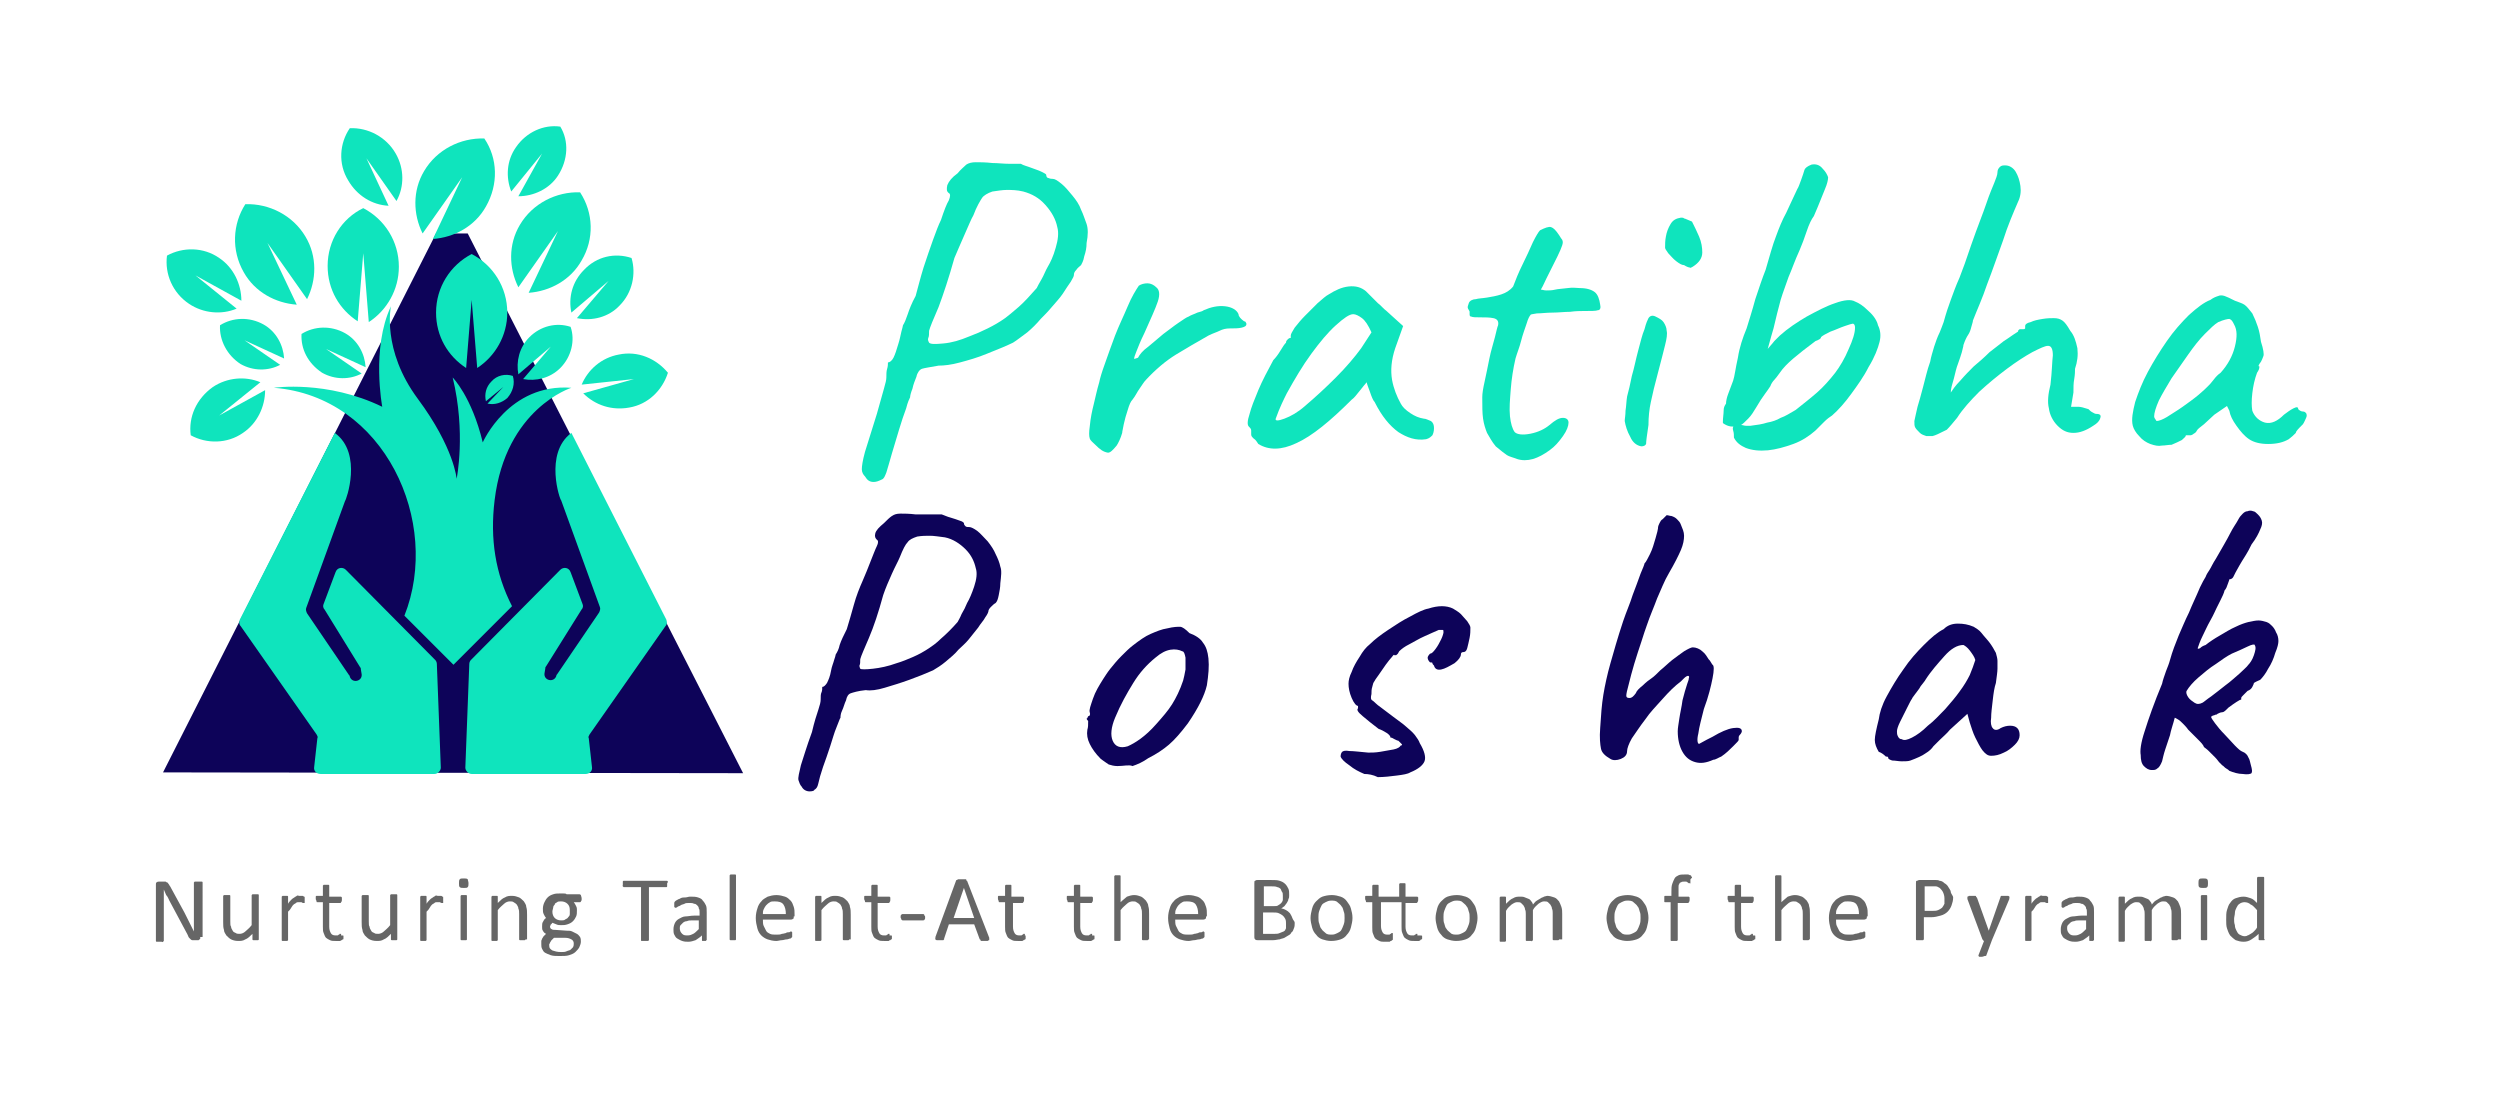 <?xml version="1.0" encoding="utf-8"?>
<!-- Generator: Adobe Illustrator 19.0.0, SVG Export Plug-In . SVG Version: 6.00 Build 0)  -->
<svg version="1.1" id="Layer_1" xmlns="http://www.w3.org/2000/svg" xmlns:xlink="http://www.w3.org/1999/xlink" x="0px" y="0px"
	 viewBox="0 0 315.9 138.1" style="enable-background:new 0 0 315.9 138.1;" xml:space="preserve">
<style type="text/css">
	.st0{fill:#0D0359;}
	.st1{fill-rule:evenodd;clip-rule:evenodd;fill:#0FE4BD;}
	.st2{fill:#0FE4BD;}
	.st3{fill:#666666;}
</style>
<g id="XMLID_88_">
	<polygon id="XMLID_3243_" class="st0" points="20.6,97.6 93.9,97.7 59.1,29.5 55.1,29.5 	"/>
	<path id="XMLID_3240_" class="st1" d="M72.2,54.7l12,23.6c0.1,0.3,0.1,0.6-0.1,0.8l-9.6,13.7c-0.1,0.2-0.2,0.3-0.1,0.5l0.4,3.6
		c0.1,0.5-0.3,0.9-0.8,0.9H59.6c-0.4,0-0.8-0.4-0.8-0.8l0.5-13.1c0-0.2,0.1-0.4,0.2-0.5L70.8,72c0.4-0.4,1.1-0.3,1.3,0.3l1.5,4
		c0.1,0.2,0.1,0.5-0.1,0.7L69,84.2c-0.1,0.1-0.1,0.2-0.1,0.3l-0.1,0.6c-0.1,0.9,1.2,1.2,1.5,0.3l0,0c0-0.1,0-0.1,0.1-0.2l5.3-7.8
		c0.1-0.2,0.2-0.5,0.1-0.7l-4.9-13.5C70.8,63.3,68.7,57.3,72.2,54.7"/>
	<g id="XMLID_395_">
		<g id="XMLID_300_">
			<g id="XMLID_331_">
				<path id="XMLID_332_" class="st1" d="M34.6,49c0,0,6.7-1,13.7,2.4c0,0-1.4-7.4,1.1-12.7c0,0-1.2,5.5,3.4,11.7
					c4.6,6.2,4.9,10.1,4.9,10.1s1.2-5.8-0.5-12.8c0,0,2.4,2.4,3.8,8.2c0,0,3.3-7.5,11.2-6.9c0,0-8.3,2.6-9.7,14.2
					c-0.6,4.9,0.1,9.3,2.2,13.4l-7.4,7.4l-6.2-6.2C55.8,66,48.6,50.1,34.6,49"/>
			</g>
			<g id="XMLID_329_">
				<path id="XMLID_330_" class="st1" d="M27.8,41.1c1.6-1,3.7-1.1,5.5-0.1c1.6,0.9,2.5,2.6,2.6,4.3l-5-2.3l4.5,3.1
					c-1.5,0.8-3.4,0.8-5-0.1C28.7,44.9,27.7,43,27.8,41.1"/>
			</g>
			<g id="XMLID_327_">
				<path id="XMLID_328_" class="st1" d="M45.9,26.3c2.7,1.4,4.5,4.2,4.5,7.4c0,2.9-1.5,5.5-3.8,7L45.9,32l-0.7,8.6
					c-2.3-1.5-3.8-4-3.8-7C41.4,30.4,43.2,27.6,45.9,26.3"/>
			</g>
			<g id="XMLID_325_">
				<path id="XMLID_326_" class="st1" d="M72.1,41.3c-1.8-0.6-3.8-0.1-5.2,1.3c-1.3,1.3-1.7,3.1-1.4,4.7l4.1-3.5l-3.5,4.1
					c1.6,0.3,3.4-0.1,4.7-1.4C72.2,45.1,72.7,43,72.1,41.3"/>
			</g>
			<g id="XMLID_323_">
				<path id="XMLID_324_" class="st1" d="M31,25.8c3-0.1,6,1.4,7.6,4.1c1.5,2.5,1.4,5.5,0.2,7.9l-5-7.1l3.7,7.8
					c-2.7-0.2-5.3-1.6-6.7-4.1C29.2,31.6,29.4,28.3,31,25.8"/>
			</g>
			<g id="XMLID_321_">
				<path id="XMLID_322_" class="st1" d="M59.6,32.1c2.7,1.4,4.5,4.2,4.5,7.4c0,2.9-1.5,5.5-3.8,7l-0.7-8.6l-0.7,8.6
					c-2.3-1.5-3.8-4-3.8-7C55.1,36.3,56.9,33.5,59.6,32.1"/>
			</g>
			<g id="XMLID_319_">
				<path id="XMLID_320_" class="st1" d="M73.3,24.3c-3-0.1-6,1.4-7.6,4.1c-1.5,2.5-1.4,5.5-0.2,7.9l5-7.1l-3.7,7.8
					c2.7-0.2,5.3-1.6,6.7-4.1C75.1,30.2,75,26.9,73.3,24.3"/>
			</g>
			<g id="XMLID_317_">
				<path id="XMLID_318_" class="st1" d="M61.2,17.5c-3-0.1-6,1.4-7.6,4.1c-1.5,2.5-1.4,5.5-0.2,7.9l5-7.1l-3.7,7.8
					c2.7-0.2,5.3-1.6,6.7-4.1C63,23.3,62.9,20,61.2,17.5"/>
			</g>
			<g id="XMLID_315_">
				<path id="XMLID_316_" class="st1" d="M44.2,16.2c2.3-0.1,4.6,1.1,5.8,3.2c1.1,1.9,1.1,4.2,0.1,6L46.3,20l2.8,6
					c-2.1-0.1-4-1.3-5.1-3.2C42.7,20.7,42.9,18.1,44.2,16.2"/>
			</g>
			<g id="XMLID_313_">
				<path id="XMLID_314_" class="st1" d="M70.8,16c-2.1-0.3-4.3,0.7-5.6,2.6c-1.2,1.7-1.3,3.8-0.6,5.6l3.9-4.8l-3,5.4
					c1.9,0,3.9-0.9,5-2.6C71.8,20.2,71.9,17.8,70.8,16"/>
			</g>
			<g id="XMLID_311_">
				<path id="XMLID_312_" class="st1" d="M79.8,32.6c-2.1-0.7-4.4-0.2-6,1.5c-1.5,1.5-2,3.5-1.6,5.4l4.7-4l-4,4.7
					c1.9,0.4,4-0.1,5.4-1.6C79.9,37,80.4,34.6,79.8,32.6"/>
			</g>
			<g id="XMLID_309_">
				<path id="XMLID_310_" class="st1" d="M21.1,32.3c2-1.1,4.6-1.1,6.6,0.3c1.8,1.2,2.8,3.3,2.8,5.4l-5.8-3.2l5.2,4.2
					c-1.9,0.8-4.2,0.6-6-0.6C21.8,37,20.8,34.6,21.1,32.3"/>
			</g>
			<g id="XMLID_307_">
				<path id="XMLID_308_" class="st1" d="M84.4,47.1c-0.7,2.2-2.5,4-4.9,4.4c-2.2,0.4-4.3-0.3-5.8-1.8l6.4-1.8l-6.6,0.7
					c0.8-1.9,2.5-3.4,4.7-3.8C80.6,44.3,82.9,45.3,84.4,47.1"/>
			</g>
			<g id="XMLID_305_">
				<path id="XMLID_306_" class="st1" d="M24.1,55c2,1.1,4.6,1.1,6.6-0.3c1.8-1.2,2.8-3.3,2.8-5.4l-5.8,3.2l5.2-4.2
					c-1.9-0.8-4.2-0.6-6,0.6C24.8,50.4,23.8,52.7,24.1,55"/>
			</g>
			<g id="XMLID_303_">
				<path id="XMLID_304_" class="st1" d="M38.1,42.2c1.6-1,3.7-1.1,5.5-0.1c1.6,0.9,2.5,2.6,2.6,4.3l-5-2.3l4.5,3.1
					c-1.5,0.8-3.4,0.8-5-0.1C38.9,45.9,38,44.1,38.1,42.2"/>
			</g>
			<g id="XMLID_301_">
				<path id="XMLID_302_" class="st1" d="M64.8,47.5c-0.9-0.3-2-0.1-2.7,0.7c-0.7,0.7-0.9,1.6-0.7,2.5l2.2-1.8L61.6,51
					c0.9,0.2,1.8-0.1,2.5-0.7C64.8,49.5,65.1,48.5,64.8,47.5"/>
			</g>
		</g>
	</g>
	<g id="XMLID_15_">
		<g id="XMLID_227_">
			<path id="XMLID_241_" class="st0" d="M102.3,100c-0.4,0-0.8-0.2-1-0.6c-0.2-0.2-0.3-0.5-0.4-0.8c-0.1-0.3,0.1-1,0.3-1.9
				c0.3-0.9,0.7-2.3,1.4-4.2c0.3-1.3,0.6-2.2,0.8-2.8c0.2-0.6,0.3-1,0.3-1.3c0-0.4,0-0.7,0.1-0.9c0.1-0.2,0.1-0.5,0.1-0.7
				c0.2,0,0.4-0.2,0.6-0.5c0.2-0.4,0.4-0.9,0.5-1.5c0.1-0.6,0.3-1,0.4-1.4c0.1-0.3,0.2-0.6,0.2-0.7c0.2-0.3,0.4-0.7,0.5-1.2
				c0.2-0.6,0.5-1.2,0.9-2c0.3-1,0.6-2,0.9-3.1c0.3-1.1,0.7-2.1,1.1-3c0.4-0.9,0.7-1.7,0.9-2.2c0.4-1,0.7-1.8,0.9-2.2
				c0.2-0.4,0.2-0.7,0-0.8c-0.2-0.2-0.3-0.4-0.2-0.8c0.1-0.4,0.5-0.8,1.1-1.3c0.4-0.4,0.7-0.7,1-0.9c0.3-0.2,0.6-0.3,1.1-0.3
				c0.4,0,1.1,0,1.9,0.1c0.6,0,1.3,0,2,0c0.7,0,1.1,0,1.3,0c0.3,0.1,0.7,0.3,1.1,0.4c0.4,0.1,0.9,0.3,1.2,0.4
				c0.4,0.1,0.5,0.3,0.5,0.3c0,0.2,0.1,0.3,0.2,0.4s0.3,0.1,0.5,0.1c0.2,0,0.6,0.2,1,0.5c0.4,0.3,0.8,0.8,1.3,1.3
				c0.4,0.5,0.8,1.1,1,1.6c0.3,0.6,0.5,1.1,0.6,1.6c0.2,0.5,0.1,1.2,0,2.1c0,0.5-0.1,1-0.2,1.5c-0.1,0.5-0.2,0.8-0.4,1
				c-0.2,0.1-0.4,0.3-0.6,0.5c-0.2,0.2-0.3,0.4-0.3,0.5c0,0.1-0.1,0.4-0.4,0.8c-0.2,0.4-0.6,0.8-0.9,1.3c-0.4,0.5-0.8,1-1.2,1.5
				c-0.4,0.5-0.9,0.9-1.3,1.3c-0.4,0.5-1,1-1.6,1.5c-0.6,0.5-1.1,0.8-1.6,1.1c-0.9,0.4-1.9,0.8-3,1.2c-1.1,0.4-2.1,0.7-3.1,1
				c-1,0.3-1.8,0.4-2.4,0.3c-1,0.1-1.6,0.3-1.9,0.4c-0.3,0.1-0.5,0.4-0.6,0.9c-0.2,0.4-0.3,0.9-0.5,1.3c-0.2,0.4-0.2,0.8-0.2,0.9
				c-0.1,0.1-0.2,0.5-0.5,1.2c-0.3,0.7-0.5,1.5-0.8,2.4c-0.3,0.9-0.6,1.8-0.9,2.6c-0.3,0.9-0.5,1.6-0.6,2.1
				c-0.1,0.5-0.3,0.7-0.5,0.8C102.9,99.9,102.7,100,102.3,100z M108.7,84.5c0.1,0.1,0.7,0.1,1.6,0c0.9-0.1,1.9-0.3,3-0.7
				c0.7-0.2,1.4-0.5,2.1-0.8c0.7-0.3,1.4-0.7,2-1.1c0.3-0.2,0.9-0.6,1.5-1.2c0.7-0.6,1.4-1.3,2.1-2.1c0.1-0.2,0.3-0.5,0.5-1
				c0.3-0.5,0.5-0.9,0.7-1.4c0.3-0.5,0.6-1.2,0.9-2.1c0.3-0.9,0.4-1.7,0.2-2.3c-0.2-0.9-0.6-1.7-1.3-2.4c-0.7-0.7-1.6-1.3-2.6-1.5
				c-0.8-0.1-1.4-0.2-1.9-0.2c-0.5,0-1,0-1.6,0.1c-0.6,0.2-1,0.4-1.2,0.7c-0.3,0.3-0.6,0.9-1,1.9c-0.2,0.5-0.6,1.2-1,2.1
				c-0.4,0.9-0.8,1.8-1.1,2.7c-0.6,2.2-1.2,4-1.8,5.4c-0.6,1.4-1,2.3-1.1,2.7c0,0.4,0,0.6-0.1,0.8C108.6,84.2,108.6,84.3,108.7,84.5
				z"/>
			<path id="XMLID_238_" class="st0" d="M141.2,96.8c-0.4,0-0.8-0.1-1.1-0.2c-0.3-0.2-0.6-0.4-1-0.7c-0.7-0.7-1.1-1.3-1.4-1.9
				c-0.3-0.6-0.4-1.2-0.3-1.8c0.1-0.3,0.1-0.6,0.1-1.1c-0.2-0.2-0.2-0.3-0.2-0.3c0.1,0,0.1-0.1,0.2-0.3c0.2,0,0.3-0.2,0.2-0.5
				c-0.1-0.3,0.1-0.8,0.4-1.7c0.3-0.9,0.8-1.7,1.3-2.5c0.2-0.3,0.5-0.8,0.9-1.3s0.9-1.1,1.4-1.6c0.5-0.5,1-1,1.4-1.3
				c0.9-0.7,1.6-1.2,2.3-1.5c0.7-0.3,1.4-0.6,2.1-0.7c0.8-0.2,1.3-0.2,1.6-0.2c0.3,0,0.7,0.3,1.2,0.8c0.8,0.3,1.4,0.7,1.7,1.2
				c0.4,0.5,0.6,1.1,0.7,2c0.1,1,0,2.1-0.2,3.4c-0.3,1.3-1.1,2.9-2.4,4.8c-0.9,1.2-1.7,2.1-2.4,2.7c-0.7,0.6-1.6,1.2-2.6,1.7
				c-0.7,0.5-1.4,0.8-2,1C142.7,96.6,142,96.8,141.2,96.8z M146.1,91.5c0.8-0.9,1.5-1.7,2-2.5c0.5-0.8,1-1.8,1.4-3
				c0.1-0.4,0.2-0.8,0.3-1.4c0-0.5,0-1.1,0-1.5c-0.1-0.5-0.2-0.8-0.4-0.8c-0.4-0.2-0.9-0.3-1.5-0.2c-0.6,0.1-1.2,0.4-1.9,1
				c-1.1,0.9-2,1.9-2.8,3.2c-0.8,1.3-1.6,2.7-2.3,4.4c-0.5,1.2-0.6,2.2-0.3,2.9c0.3,0.7,0.9,1,1.9,0.7
				C143.4,93.9,144.7,93.1,146.1,91.5z"/>
			<path id="XMLID_236_" class="st0" d="M172.4,97.8c-0.7-0.3-1.3-0.6-1.9-1.1c-0.6-0.4-1-0.8-1.1-1.1c0-0.3,0.1-0.5,0.2-0.6
				c0.1-0.1,0.4-0.2,0.9-0.1c0.5,0,1.3,0.1,2.4,0.2c0.4,0,0.9,0,1.5-0.1c0.6-0.1,1.2-0.2,1.7-0.3c0.5-0.1,0.8-0.3,0.9-0.5
				c0.2,0,0.2-0.1,0.1-0.2c-0.1-0.1-0.2-0.2-0.4-0.4c-0.1,0-0.3-0.1-0.5-0.2c-0.2-0.1-0.3-0.2-0.5-0.2c0-0.2-0.2-0.4-0.5-0.6
				c-0.3-0.2-0.7-0.4-1-0.5c-0.8-0.6-1.4-1.1-2-1.6c-0.6-0.5-0.8-0.8-0.6-1c0-0.1,0-0.2,0-0.3c-0.2,0-0.5-0.3-0.8-1
				c-0.3-0.7-0.4-1.3-0.4-1.8c0-0.4,0.1-0.9,0.4-1.5c0.2-0.6,0.6-1.3,1-1.9c0.4-0.7,0.8-1.2,1.3-1.6c0.6-0.6,1.4-1.2,2.3-1.8
				c0.9-0.6,1.8-1.2,2.8-1.7c0.9-0.5,1.7-0.9,2.3-1c0.6-0.2,1.2-0.3,1.7-0.3c0.5,0,1,0.1,1.4,0.3c0.3,0.2,0.7,0.4,1,0.7
				c0.3,0.3,0.5,0.6,0.8,0.9c0.2,0.3,0.4,0.6,0.4,0.8c0,0.4,0,0.8-0.1,1.3c-0.1,0.5-0.2,0.9-0.3,1.3c-0.1,0.4-0.3,0.5-0.5,0.5
				c-0.2,0-0.3,0.1-0.3,0.3c0,0.3-0.3,0.7-0.8,1.1c-0.7,0.4-1.2,0.7-1.7,0.8c-0.5,0.1-0.8-0.1-0.9-0.5c-0.1-0.1-0.2-0.2-0.2-0.3
				c0-0.1-0.1-0.1-0.3-0.1c-0.2-0.2-0.3-0.4-0.3-0.6c0-0.1,0.1-0.3,0.3-0.5c0.2,0,0.4-0.2,0.7-0.6c0.3-0.4,0.5-0.8,0.7-1.2
				c0.2-0.4,0.3-0.8,0.3-0.9c0-0.2,0-0.3-0.1-0.3c-0.1,0-0.2,0-0.5,0c-0.5,0.2-1.1,0.5-1.8,0.8c-0.7,0.3-1.3,0.7-1.9,1
				c-0.6,0.3-1,0.6-1.3,0.9c-0.1,0.2-0.2,0.4-0.3,0.4c0,0.1-0.1,0.1-0.3,0.1c0-0.1-0.1-0.1-0.3,0.2c-0.2,0.2-0.5,0.6-0.8,1
				c-0.3,0.4-0.6,0.9-0.9,1.3c-0.3,0.4-0.5,0.7-0.6,0.9c-0.1,0.1-0.1,0.3-0.2,0.6c-0.1,0.3-0.1,0.6-0.1,0.9
				c-0.1,0.4-0.1,0.7,0.1,0.8c0.2,0.1,0.5,0.5,1.1,0.9c1.2,0.9,2.1,1.6,2.8,2.1c0.7,0.6,1.2,1,1.5,1.4c0.3,0.4,0.5,0.7,0.6,1
				c0.6,1,0.8,1.8,0.6,2.3c-0.2,0.5-0.8,1-1.8,1.4c-0.3,0.2-0.9,0.3-1.7,0.4c-0.8,0.1-1.6,0.2-2.4,0.2
				C173.5,97.9,172.9,97.8,172.4,97.8z"/>
			<path id="XMLID_234_" class="st0" d="M216.5,96c-0.9,0.4-1.6,0.5-2.3,0.3c-0.7-0.2-1.2-0.6-1.6-1.3c-0.4-0.7-0.6-1.6-0.6-2.6
				c0-0.4,0.1-0.9,0.2-1.6c0.1-0.7,0.3-1.5,0.4-2.3c0.2-0.8,0.4-1.5,0.6-2.1c0.1-0.3,0.2-0.5,0.2-0.7c0.1-0.2,0-0.3-0.1-0.3
				c-0.1,0-0.3,0.1-0.5,0.3c-0.2,0.2-0.3,0.3-0.4,0.4c-0.8,0.6-1.5,1.3-2.3,2.2c-0.8,0.9-1.6,1.7-2.2,2.6c-0.7,0.9-1.2,1.7-1.7,2.4
				c-0.4,0.7-0.6,1.3-0.6,1.6c0,0.5-0.3,0.8-0.8,1s-1,0.2-1.3,0c-0.7-0.4-1.1-0.8-1.2-1.3s-0.2-1.4-0.1-2.6c0.1-1.6,0.2-3,0.4-4.2
				c0.2-1.2,0.5-2.6,0.9-4c0.4-1.4,0.9-3.2,1.6-5.3c0.4-1.2,0.9-2.3,1.2-3.3c0.4-1,0.7-1.9,1-2.7c0.3-0.7,0.5-1.2,0.5-1.3
				c0.2-0.2,0.4-0.6,0.7-1.2c0.3-0.6,0.5-1.3,0.7-2c0.2-0.7,0.3-1.1,0.3-1.2c0-0.3,0.1-0.5,0.2-0.7c0.1-0.2,0.2-0.4,0.4-0.5
				c0.1-0.1,0.3-0.3,0.5-0.5c0.2,0,0.4,0.1,0.6,0.1c0.3,0.1,0.5,0.2,0.7,0.4c0.2,0.2,0.4,0.4,0.5,0.7c0.2,0.5,0.4,0.9,0.4,1.4
				c0,0.5-0.1,1.1-0.4,1.8c-0.3,0.7-0.8,1.7-1.5,2.9c-0.6,1-1,2.1-1.5,3.2c-0.4,1.1-0.9,2.2-1.3,3.4c-0.2,0.5-0.4,1.2-0.7,2.1
				c-0.3,0.9-0.6,1.8-0.9,2.8c-0.3,1-0.5,1.8-0.7,2.6c-0.2,0.7-0.3,1.2-0.3,1.4c0,0.2,0.1,0.3,0.4,0.3c0.3,0,0.5-0.2,0.8-0.6
				c0.1-0.3,0.4-0.6,0.9-1c0.4-0.4,0.8-0.7,1.1-0.9c0.3-0.2,0.7-0.6,1.1-1c0.5-0.4,1-0.9,1.5-1.3c0.5-0.4,1.1-0.8,1.5-1.1
				c0.5-0.3,0.9-0.5,1.1-0.5c0.4,0,0.9,0.2,1.2,0.5c0.4,0.3,0.6,0.7,0.8,1c0.1,0.1,0.2,0.2,0.3,0.4s0.2,0.3,0.2,0.3
				c0.2,0.1,0.2,0.7,0,1.7c-0.2,1-0.5,2.3-1.1,3.9c-0.3,1.2-0.6,2.3-0.7,3.1c-0.2,0.8-0.1,1.3,0.1,1.3c0.7-0.4,1.3-0.7,1.7-0.9
				c1-0.6,1.9-1,2.6-1.1c0.7-0.1,1.1,0,1.1,0.4c0,0.1-0.1,0.3-0.2,0.4c-0.1,0.1-0.2,0.2-0.2,0.4c0,0,0,0.1,0,0.3
				c0,0.1-0.2,0.3-0.7,0.8c-0.4,0.4-0.9,0.9-1.5,1.3C217.2,95.7,216.8,96,216.5,96z"/>
			<path id="XMLID_231_" class="st0" d="M241.4,96.1c-0.3,0.1-0.6,0.1-1.1,0.1c-0.4,0-0.8-0.1-1.2-0.1c-0.3-0.1-0.5-0.2-0.5-0.3
				c0-0.2-0.1-0.2-0.3-0.2c-0.3-0.3-0.6-0.5-0.9-0.6c-0.3-0.5-0.5-1-0.5-1.5s0.2-1.4,0.5-2.6c0.1-0.8,0.4-1.8,1-2.9
				c0.6-1.1,1.3-2.3,2.1-3.4c0.8-1.2,1.7-2.2,2.6-3.1c0.9-0.9,1.7-1.6,2.5-2c0.5-0.5,1.1-0.7,1.8-0.7c0.7,0,1.3,0.1,2,0.4
				c0.3,0.2,0.7,0.4,1,0.8c0.3,0.4,0.7,0.8,1,1.2c0.3,0.4,0.6,0.9,0.8,1.3c0.1,0.4,0.2,0.7,0.2,1c0,0.3,0,0.6,0,1
				c0,0.4-0.1,1-0.2,1.8c-0.2,0.6-0.3,1.3-0.4,2.2c-0.1,0.9-0.2,1.6-0.2,2.2c-0.1,0.6,0,1.1,0.2,1.3c0.2,0.3,0.6,0.3,1,0
				c0.4-0.2,0.8-0.3,1.2-0.3c0.4,0,0.7,0.1,0.9,0.3c0.2,0.2,0.3,0.5,0.3,0.9s-0.2,0.8-0.6,1.2c-0.4,0.4-0.9,0.8-1.4,1
				c-0.6,0.3-1.1,0.4-1.6,0.4c-0.4,0-0.7-0.2-1.1-0.7c-0.3-0.4-0.6-1-0.9-1.6c-0.3-0.6-0.5-1.3-0.7-1.9l-0.3-1.1l-2.2,2
				c-0.4,0.5-0.9,0.9-1.3,1.3c-0.4,0.4-0.7,0.7-0.8,0.8c-0.2,0.3-0.5,0.6-1,0.9C242.9,95.5,242.2,95.8,241.4,96.1z M241.6,93.2
				c0.6-0.3,1.3-0.8,2-1.5c0.8-0.6,1.5-1.4,2.2-2.1c0.7-0.8,1.3-1.5,1.8-2.2c0.6-0.8,1-1.5,1.3-2.1c0.3-0.7,0.5-1.3,0.7-1.9
				c-0.1-0.4-0.4-0.8-0.7-1.2c-0.3-0.4-0.6-0.6-0.8-0.7c-0.8,0-1.6,0.5-2.4,1.4c-0.8,0.9-1.7,1.9-2.4,3c-0.1,0.2-0.3,0.4-0.6,0.8
				c-0.2,0.4-0.5,0.7-0.7,1c-0.2,0.3-0.4,0.5-0.4,0.6c-0.1,0.1-0.3,0.5-0.6,1.1c-0.3,0.6-0.6,1.2-0.9,1.8c-0.3,0.6-0.4,1-0.4,1.2
				s0,0.4,0.1,0.6c0.1,0.2,0.2,0.4,0.5,0.4C240.6,93.6,241,93.5,241.6,93.2z"/>
			<path id="XMLID_228_" class="st0" d="M284.5,97.7c-0.1,0.1-0.5,0.2-1.1,0.1c-0.6,0-1.2-0.2-1.7-0.4c-0.1-0.1-0.2-0.2-0.4-0.3
				c-0.2-0.1-0.3-0.3-0.5-0.4c-0.2-0.2-0.3-0.3-0.4-0.4c-0.1-0.1-0.2-0.3-0.5-0.6c-0.3-0.3-0.6-0.6-0.8-0.8
				c-0.3-0.3-0.5-0.4-0.6-0.5c-0.1-0.3-0.4-0.6-0.8-1c-0.4-0.4-0.8-0.8-1.2-1.2c-0.2-0.3-0.5-0.6-0.7-0.8c-0.2-0.2-0.4-0.4-0.6-0.5
				c-0.2-0.1-0.3-0.2-0.4-0.2c-0.2,0.8-0.5,1.6-0.6,2.2c-0.2,0.6-0.4,1.2-0.6,1.8c-0.2,0.6-0.3,1.1-0.4,1.5
				c-0.2,0.5-0.4,0.8-0.6,0.9c-0.2,0.2-0.4,0.2-0.7,0.2c-0.4,0-0.7-0.2-1-0.5c-0.3-0.3-0.4-0.8-0.4-1.4c-0.1-0.5,0-1.5,0.5-3
				c0.5-1.6,1.2-3.6,2.2-6c0.1-0.5,0.3-1,0.5-1.6c0.2-0.5,0.4-1,0.5-1.4c0.3-1.1,0.7-2.1,1.1-3.1c0.4-0.9,0.8-1.9,1.3-2.9
				c0.4-1,0.9-2,1.4-3.2c0.3-0.6,0.5-1,0.7-1.3c0.1-0.3,0.3-0.6,0.5-0.9c0.2-0.3,0.4-0.8,0.8-1.4c0.8-1.4,1.4-2.4,1.8-3.2
				c0.4-0.8,0.8-1.3,1-1.7c0.2-0.4,0.4-0.6,0.6-0.8c0.2-0.2,0.4-0.3,0.6-0.3c0.2-0.1,0.5-0.1,0.7,0c0.2,0,0.4,0.2,0.6,0.4
				c0.3,0.3,0.4,0.5,0.5,0.8c0.1,0.3,0,0.7-0.2,1.1c-0.2,0.5-0.5,1.1-1.1,1.9c-0.3,0.6-0.5,1-0.7,1.3c-0.2,0.3-0.3,0.5-0.5,0.8
				c-0.2,0.3-0.4,0.7-0.8,1.4c-0.1,0.2-0.2,0.4-0.3,0.6c-0.1,0.2-0.3,0.3-0.5,0.3c0,0.1-0.1,0.3-0.2,0.6c-0.1,0.3-0.2,0.6-0.4,0.8
				c-0.1,0.4-0.3,0.8-0.5,1.2c-0.2,0.4-0.4,0.8-0.5,1c-0.2,0.4-0.4,0.9-0.8,1.6c-0.4,0.7-0.7,1.4-1,2c-0.3,0.6-0.5,1.2-0.6,1.5
				c0,0.1,0.1,0.1,0.3,0c0.2-0.2,0.4-0.3,0.7-0.4c0.5-0.4,1.1-0.8,1.8-1.2c0.7-0.4,1.3-0.8,2-1.1c0.6-0.3,1.2-0.5,1.6-0.6
				c0.5-0.1,0.9-0.2,1.3-0.2c0.3,0,0.7,0.1,1,0.2c0.3,0.1,0.5,0.3,0.7,0.5c0.2,0.2,0.4,0.5,0.5,0.8c0.2,0.3,0.3,0.7,0.3,1.1
				c0,0.3-0.1,0.8-0.4,1.5c-0.2,0.7-0.5,1.4-0.9,2c-0.3,0.6-0.7,1.1-1,1.4c-0.2,0.1-0.5,0.2-0.8,0.4c0,0.1-0.1,0.3-0.2,0.5
				c-0.1,0.2-0.3,0.4-0.6,0.5c-0.1,0.1-0.3,0.3-0.5,0.5c-0.2,0.2-0.3,0.3-0.3,0.4v0.2c-0.1,0-0.3,0.1-0.6,0.3
				c-0.3,0.2-0.6,0.4-1,0.7c-0.4,0.4-0.6,0.6-0.8,0.6c-0.2,0-0.4,0.1-0.6,0.2c-0.1,0.1-0.1,0.1-0.2,0.1c-0.1,0-0.2,0.1-0.3,0.1
				c-0.1,0-0.2,0.1-0.2,0.1c-0.1,0-0.1,0.1-0.1,0.1c0,0.1,0.2,0.4,0.5,0.8c0.3,0.4,0.7,0.9,1.2,1.4c0.5,0.5,0.9,1,1.3,1.4
				c0.4,0.4,0.7,0.7,1,0.8c0.3,0.1,0.6,0.4,0.7,0.7c0.2,0.3,0.2,0.6,0.3,0.9C284.6,97.3,284.6,97.5,284.5,97.7z M278.3,88.8
				c0.2-0.1,0.5-0.4,1.1-0.8c0.5-0.4,1.2-0.9,1.8-1.4c0.7-0.5,1.2-1,1.8-1.5c0.5-0.5,0.9-0.8,1.1-1.1c0.2-0.2,0.5-0.6,0.7-1.2
				c0.2-0.6,0.3-1,0.1-1.3c0-0.1-0.3-0.1-0.9,0.2c-0.6,0.3-1.3,0.6-2,0.9c-0.6,0.3-1.3,0.8-2,1.3c-0.8,0.5-1.5,1.1-2.2,1.7
				s-1.2,1.2-1.5,1.7c-0.1,0.2,0,0.5,0.2,0.8c0.2,0.3,0.5,0.5,0.8,0.7C277.6,89,277.9,89,278.3,88.8z"/>
		</g>
	</g>
	<g id="XMLID_1_">
		<g id="XMLID_246_">
			<path id="XMLID_265_" class="st2" d="M110.4,60.9c-0.5,0-0.8-0.2-1.1-0.7c-0.2-0.2-0.4-0.5-0.4-0.9s0.1-1.1,0.4-2.2
				c0.3-1,0.8-2.6,1.5-4.8c0.4-1.4,0.7-2.5,0.9-3.2c0.2-0.7,0.3-1.1,0.3-1.4c0-0.4,0-0.8,0.1-1.1c0.1-0.3,0.1-0.6,0.1-0.8
				c0.2,0,0.5-0.2,0.7-0.6c0.2-0.4,0.4-1,0.6-1.7c0.2-0.6,0.3-1.2,0.4-1.6c0.1-0.4,0.2-0.7,0.2-0.8c0.2-0.3,0.4-0.8,0.6-1.4
				c0.2-0.6,0.5-1.4,1-2.3c0.3-1.1,0.6-2.3,1-3.6c0.4-1.2,0.8-2.4,1.2-3.5s0.7-1.9,1-2.5c0.4-1.2,0.7-2,1-2.5c0.2-0.5,0.2-0.8,0-0.9
				c-0.3-0.2-0.3-0.5-0.2-1c0.2-0.5,0.6-1,1.3-1.5c0.4-0.5,0.8-0.8,1.1-1.1c0.3-0.2,0.7-0.3,1.2-0.3c0.5,0,1.2,0,2.1,0.1
				c0.7,0,1.4,0.1,2.2,0.1c0.8,0,1.3,0,1.4,0c0.3,0.2,0.8,0.3,1.3,0.5c0.5,0.2,0.9,0.3,1.3,0.5c0.4,0.2,0.6,0.3,0.6,0.4
				c0,0.2,0.1,0.4,0.3,0.4c0.2,0.1,0.4,0.1,0.5,0.1c0.3,0,0.6,0.2,1.1,0.6c0.5,0.4,0.9,0.9,1.4,1.5c0.5,0.6,0.9,1.2,1.1,1.8
				c0.3,0.6,0.5,1.3,0.7,1.8c0.2,0.6,0.2,1.4,0,2.4c0,0.6-0.1,1.1-0.3,1.7c-0.1,0.6-0.3,0.9-0.4,1.1c-0.2,0.2-0.4,0.3-0.6,0.6
				c-0.2,0.2-0.3,0.4-0.3,0.6c0,0.2-0.1,0.4-0.4,0.9c-0.3,0.4-0.6,0.9-1,1.5c-0.4,0.6-0.9,1.1-1.4,1.7c-0.5,0.6-1,1.1-1.4,1.5
				c-0.5,0.6-1.1,1.2-1.7,1.7c-0.7,0.5-1.3,1-1.8,1.3c-1,0.5-2.1,0.9-3.3,1.4c-1.2,0.5-2.3,0.8-3.4,1.1c-1.1,0.3-2,0.4-2.7,0.4
				c-1.1,0.2-1.8,0.3-2.1,0.4c-0.3,0.1-0.6,0.5-0.7,1c-0.2,0.5-0.4,1-0.5,1.5c-0.2,0.5-0.3,0.9-0.3,1.1c-0.1,0.2-0.3,0.6-0.5,1.4
				c-0.3,0.8-0.6,1.7-0.9,2.7c-0.3,1-0.6,2-0.9,3c-0.3,1-0.5,1.8-0.7,2.4c-0.2,0.5-0.3,0.8-0.6,0.9C111,60.8,110.7,60.9,110.4,60.9z
				 M117.4,43.3c0.2,0.2,0.7,0.2,1.8,0.1s2.1-0.4,3.3-0.9c0.8-0.3,1.5-0.6,2.3-1c0.8-0.4,1.5-0.8,2.2-1.3c0.4-0.3,0.9-0.7,1.7-1.4
				c0.8-0.7,1.5-1.5,2.3-2.4c0.1-0.2,0.3-0.6,0.6-1.1c0.3-0.5,0.5-1.1,0.8-1.6c0.3-0.5,0.7-1.3,1-2.4c0.3-1,0.4-1.9,0.2-2.6
				c-0.2-1-0.7-1.9-1.5-2.8s-1.7-1.4-2.8-1.7c-0.8-0.2-1.5-0.2-2.1-0.2c-0.5,0-1.1,0.1-1.8,0.2c-0.6,0.2-1.1,0.5-1.3,0.8
				s-0.7,1.1-1.1,2.2c-0.3,0.5-0.6,1.3-1.1,2.4c-0.5,1.1-0.9,2.1-1.3,3c-0.7,2.5-1.4,4.6-2,6.2c-0.7,1.6-1.1,2.6-1.2,3
				c0,0.4,0,0.7-0.1,0.9C117.2,42.9,117.3,43.1,117.4,43.3z"/>
			<path id="XMLID_263_" class="st2" d="M138.4,56.2c-0.3-0.3-0.6-0.5-0.7-0.8c-0.1-0.3-0.1-0.8,0-1.5c0.1-1.1,0.3-2,0.5-2.8
				c0.2-0.8,0.4-1.8,0.7-2.8c0.1-0.5,0.3-1.2,0.7-2.3c0.4-1.1,0.8-2.3,1.3-3.6c0.5-1.3,1.1-2.5,1.6-3.7c0.5-1.2,1-2,1.4-2.6
				c0.3-0.2,0.7-0.3,1.1-0.3c0.4,0,0.8,0.2,1.1,0.5c0.4,0.3,0.5,0.9,0.2,1.8s-0.9,2.2-1.7,4c-0.5,1-0.8,1.8-1,2.3
				c-0.2,0.5-0.3,0.8-0.3,0.9c0,0.1,0.2,0,0.5-0.1c0.2-0.4,0.6-0.9,1.3-1.4c0.6-0.5,1.3-1.1,1.9-1.6c0.7-0.5,1.3-1,1.9-1.4
				c0.6-0.4,1-0.7,1.3-0.8c0.3-0.2,0.7-0.3,1.1-0.5c0.4-0.1,0.7-0.2,0.8-0.3c0.9-0.4,1.8-0.6,2.7-0.5c0.9,0.1,1.5,0.5,1.7,1
				c0,0.3,0.3,0.6,0.7,0.9c0.2,0,0.2,0.1,0.3,0.3c0,0.3-0.2,0.4-0.6,0.5c-0.4,0.1-0.9,0.1-1.5,0.1c-0.5,0-0.9,0.1-1.3,0.3
				c-0.4,0.2-0.8,0.3-1.4,0.6c-1.4,0.8-2.8,1.6-4.1,2.4s-2.6,1.9-3.8,3.2c-0.3,0.3-0.5,0.7-0.8,1.1c-0.3,0.4-0.5,0.9-0.9,1.4
				c-0.2,0.2-0.4,0.6-0.6,1.3c-0.2,0.6-0.4,1.3-0.5,1.8c-0.1,0.6-0.2,0.9-0.2,1.1c-0.2,0.7-0.5,1.3-0.7,1.6
				c-0.5,0.6-0.8,0.9-1.1,0.9C139.4,57.1,139,56.8,138.4,56.2z"/>
			<path id="XMLID_260_" class="st2" d="M159,56.1c-0.2-0.3-0.3-0.5-0.6-0.7c-0.2-0.2-0.3-0.3-0.3-0.5c0-0.2,0-0.3,0-0.5
				c0-0.2-0.1-0.3-0.3-0.5c-0.2-0.2-0.2-0.7,0.1-1.6c0.2-0.8,0.6-1.8,1.1-3c0.5-1.2,1.2-2.5,1.9-3.8c0.3-0.3,0.6-0.7,0.9-1.2
				c0.3-0.5,0.5-0.8,0.7-1c0-0.2,0.1-0.3,0.2-0.4c0.1-0.1,0.2-0.2,0.4-0.2v-0.3c0-0.2,0.2-0.5,0.5-1c0.4-0.5,0.8-1,1.3-1.5
				c0.5-0.5,1.1-1.1,1.6-1.6c0.6-0.5,1-0.9,1.4-1.1c0.8-0.5,1.6-0.9,2.5-1c0.9-0.1,1.6,0.1,2.2,0.6c0.1,0.1,0.3,0.3,0.6,0.6
				c0.3,0.3,0.6,0.6,0.9,0.9c0.4,0.3,0.7,0.7,1.1,1l2.1,1.9l-1,2.8c-0.5,1.5-0.6,2.8-0.4,4c0.2,1.1,0.6,2.1,1.1,3
				c0.2,0.4,0.6,0.8,1.2,1.2c0.6,0.4,1.1,0.6,1.7,0.7c0.3,0,0.6,0.2,0.9,0.3c0.3,0.2,0.4,0.5,0.4,0.9c0,0.4-0.1,0.7-0.2,0.9
				c-0.2,0.2-0.4,0.4-0.8,0.5c-1.3,0.2-2.4-0.2-3.5-0.9c-1.1-0.8-2.1-2-3-3.8c-0.2-0.2-0.4-0.7-0.6-1.3c-0.2-0.6-0.4-1-0.4-1.2
				c-0.2,0.2-0.4,0.5-0.9,1.1c-0.4,0.5-0.7,0.9-1,1.1c-2.7,2.7-5,4.6-7,5.5C161.9,56.9,160.3,56.9,159,56.1z M162.3,52.9
				c0.8-0.3,1.7-0.8,2.6-1.6c1.3-1.1,2.6-2.3,3.9-3.6c1.3-1.3,2.4-2.6,3.2-3.7l1.3-2c-0.4-0.9-0.8-1.5-1.2-1.8
				c-0.4-0.3-0.8-0.5-1.1-0.5c-0.5,0-1.2,0.5-2.2,1.4c-1,0.9-2,2.1-3.1,3.6c-1.1,1.5-2.1,3.2-3.1,5c-0.4,0.8-0.9,1.8-1.4,3.2
				C161.1,53.2,161.5,53.2,162.3,52.9z"/>
			<path id="XMLID_258_" class="st2" d="M191.7,58c-0.5-0.2-1-0.3-1.3-0.5c-0.3-0.2-0.8-0.6-1.4-1.1c-0.5-0.6-0.8-1.2-1.1-1.7
				c-0.2-0.5-0.4-1.1-0.5-1.8c-0.1-0.7-0.1-1.6-0.1-2.7c0-0.5,0.1-1.1,0.3-2c0.2-0.9,0.4-1.9,0.6-2.9c0.2-1,0.5-1.9,0.7-2.7
				c0.2-0.8,0.3-1.3,0.4-1.5c0.1-0.5-0.1-0.8-0.6-0.9c-0.5-0.1-1-0.1-1.6-0.1c-0.6,0-1,0-1.2-0.1c-0.2,0-0.2-0.2-0.2-0.3
				c0-0.2,0-0.3,0-0.3c0-0.1-0.1-0.2-0.2-0.4c-0.1-0.2,0-0.4,0.1-0.7s0.5-0.5,0.9-0.5c0.3-0.1,0.8-0.1,1.4-0.2
				c0.6-0.1,1.2-0.2,1.8-0.4c0.6-0.2,1.1-0.5,1.5-1c0.3-0.8,0.7-1.8,1.2-2.8s0.9-1.9,1.3-2.8c0.4-0.8,0.7-1.3,0.9-1.5
				c0.6-0.3,1.1-0.5,1.4-0.4c0.3,0.1,0.6,0.4,1,1c0.2,0.3,0.3,0.5,0.4,0.6c0.1,0.2,0.1,0.4,0,0.7c-0.1,0.3-0.3,0.8-0.6,1.4
				c-0.3,0.6-0.8,1.6-1.4,2.8c-0.2,0.4-0.4,0.9-0.7,1.4c0.2,0,0.4,0.1,0.7,0.1c0.3,0,0.7,0,1.1-0.1c0.4-0.1,0.9-0.1,1.6-0.2
				c0.6-0.1,1.2,0,1.5,0c0.9,0,1.5,0.2,1.9,0.5c0.4,0.3,0.6,0.9,0.7,1.6c0.1,0.4,0,0.7-0.3,0.7c-0.2,0.1-0.9,0.1-1.9,0.1
				c-0.3,0-0.9,0-1.6,0.1c-0.7,0-1.5,0.1-2.2,0.1c-0.8,0-1.4,0.1-2,0.1c-0.5,0.1-0.8,0.1-0.8,0.2c-0.1,0.1-0.3,0.4-0.5,1.1
				c-0.2,0.6-0.5,1.4-0.7,2.2c-0.2,0.8-0.5,1.5-0.7,2.2c-0.3,1.3-0.5,2.6-0.6,3.9c-0.1,1.3-0.2,2.4-0.1,3.4c0.1,0.9,0.3,1.6,0.6,2
				c0.3,0.3,1,0.4,2,0.2c1-0.2,1.8-0.6,2.4-1.1c0.7-0.6,1.2-0.9,1.7-0.9c0.4,0,0.7,0.2,0.7,0.6s-0.2,1-0.7,1.7
				c-0.5,0.7-1,1.3-1.7,1.8c-0.7,0.5-1.4,0.9-2.1,1.1S192.3,58.2,191.7,58z"/>
			<path id="XMLID_255_" class="st2" d="M207.4,56.4c-0.6-0.1-1.1-0.5-1.4-1.2c-0.4-0.7-0.6-1.4-0.7-2c0-0.3,0.1-0.7,0.1-1.3
				c0.1-0.6,0.1-1.2,0.2-1.8c0.2-0.7,0.4-1.6,0.6-2.6c0.3-1,0.5-2.1,0.8-3.2c0.3-1.1,0.5-2,0.8-2.7c0.2-0.8,0.4-1.2,0.5-1.4
				c0.2-0.3,0.5-0.4,0.9-0.2c0.4,0.2,0.8,0.4,1,0.7c0.2,0.3,0.4,0.7,0.4,1.1c0.1,0.4,0,1-0.2,1.8c-0.2,0.8-0.5,2-0.9,3.5
				c-0.4,1.5-0.7,2.7-0.9,3.7c-0.2,0.9-0.3,1.9-0.3,2.9c-0.2,1.3-0.3,2.1-0.3,2.4C207.9,56.3,207.7,56.4,207.4,56.4z M213.9,33.7
				c-0.2,0.1-0.3,0.2-0.4,0.1c-0.1,0-0.4-0.1-0.7-0.3c-0.3,0-0.6-0.2-1-0.5c-0.4-0.3-0.7-0.7-1-1c-0.3-0.4-0.4-0.6-0.4-0.7
				c0-0.4,0-0.9,0.1-1.4c0.1-0.6,0.3-1.1,0.6-1.6c0.3-0.5,0.7-0.7,1.3-0.8c0.2,0,0.3,0,0.4,0.1c0.1,0,0.5,0.2,1,0.4
				c0.3,0.6,0.6,1.2,0.9,1.9c0.3,0.7,0.4,1.4,0.4,2C215.1,32.6,214.7,33.2,213.9,33.7z"/>
			<path id="XMLID_252_" class="st2" d="M219.1,55.3c0-0.3,0-0.6-0.1-0.9c-0.1-0.3,0-0.5,0.1-0.6l0.5,0.1c-0.2,0-0.4,0-0.7,0
				c-0.3,0-0.6-0.1-0.8-0.2c-0.2-0.1-0.4-0.2-0.4-0.3c0-0.6,0.1-1.1,0.1-1.5s0.1-0.6,0.3-0.9c0-0.3,0.1-0.8,0.3-1.3
				c0.2-0.5,0.4-1.1,0.6-1.6c0.2-0.6,0.3-1.6,0.6-2.9c0.2-1.3,0.6-2.5,1.1-3.7c0.3-1,0.7-2.2,1.1-3.7c0.5-1.5,0.9-2.7,1.3-3.7
				c0.5-1.7,0.9-3.2,1.3-4.2c0.4-1.1,0.8-2.1,1.3-3c0.4-0.9,0.9-1.9,1.4-3c0.2-0.3,0.3-0.7,0.5-1.2c0.2-0.5,0.3-0.9,0.4-1.2
				c0.1-0.3,0.4-0.5,0.9-0.7c0.5-0.1,1,0,1.4,0.5c0.4,0.4,0.6,0.8,0.7,1.1c0,0.3-0.1,0.8-0.4,1.5c-0.3,0.7-0.7,1.8-1.4,3.4
				c-0.3,0.4-0.6,1-0.9,1.9c-0.3,0.9-0.6,1.7-0.9,2.4c-0.6,1.3-1,2.5-1.4,3.4c-0.3,0.9-0.7,1.9-1,2.9c-0.3,1.1-0.6,2.3-0.9,3.6
				c-0.4,1.3-0.7,2.6-1.1,3.8l-0.9,0.3c0.3-0.3,0.6-0.7,1-1.2c0.4-0.5,0.8-0.9,1.1-1.3c0.4-0.4,0.6-0.6,0.7-0.7
				c1-0.9,2.2-1.7,3.4-2.4c1.3-0.7,2.4-1.3,3.6-1.7c1.1-0.4,2-0.5,2.5-0.2c0.5,0.2,1,0.5,1.7,1.2c0.7,0.6,1.1,1.3,1.2,1.8
				c0.3,0.6,0.4,1.3,0.2,2.1c-0.2,0.8-0.6,1.9-1.4,3.2c-0.6,1.2-1.4,2.3-2.2,3.4c-0.8,1.1-1.6,2-2.4,2.7c-0.3,0.2-0.6,0.4-1,0.8
				c-0.4,0.4-0.7,0.7-1.1,1.1c-0.8,0.7-1.7,1.3-2.8,1.7c-1.1,0.4-2.2,0.7-3.2,0.8c-1.1,0.1-2,0-2.8-0.3
				C219.9,56.3,219.4,55.9,219.1,55.3z M220,53.7c0.2,0,0.4,0.1,0.6,0.1c0.2,0,0.4,0,0.6,0c0.8-0.1,1.5-0.2,2.1-0.4
				c0.6-0.1,1.2-0.3,1.7-0.6c0.6-0.2,1.2-0.6,1.9-1c1-0.8,1.9-1.5,2.7-2.2c0.8-0.7,1.6-1.6,2.3-2.5c0.6-0.8,1.2-1.8,1.7-3
				c0.5-1.1,0.8-2,0.8-2.7c0-0.3-0.1-0.5-0.3-0.5c-0.1,0-0.4,0.1-1,0.3c-0.6,0.2-1.2,0.5-1.8,0.7c-0.6,0.3-1,0.5-1.2,0.7
				c0,0.2-0.2,0.3-0.7,0.5c-1.2,0.9-2.1,1.6-2.8,2.2s-1.3,1.2-1.7,1.8c-0.3,0.4-0.5,0.7-0.7,0.9c-0.2,0.2-0.4,0.5-0.5,0.8
				c-0.2,0.3-0.4,0.6-0.7,1c-0.3,0.4-0.7,1-1.1,1.7c-0.3,0.5-0.6,1-1,1.4s-0.7,0.7-0.9,0.8V53.7z"/>
			<path id="XMLID_250_" class="st2" d="M244.2,55.1c-0.3,0-0.5,0-0.8,0c-0.3-0.1-0.6-0.2-0.8-0.4c-0.3-0.3-0.5-0.5-0.6-0.7
				c-0.1-0.2-0.1-0.4-0.1-0.8c0.1-0.4,0.2-1,0.4-1.8c0.2-0.6,0.4-1.4,0.7-2.5c0.3-1.1,0.5-2.1,0.9-3.2c0.1-0.6,0.3-1.2,0.5-1.9
				c0.2-0.6,0.4-1.2,0.7-1.8c0.2-0.5,0.4-1,0.5-1.3c0.3-1.1,0.6-2,0.9-2.8s0.6-1.7,1.1-2.8c0.4-1,0.9-2.4,1.5-4.2
				c0.8-2.3,1.5-4,1.9-5.2s0.8-2.1,1-2.6c0.2-0.5,0.4-1,0.4-1.3c0-0.3,0.1-0.5,0.3-0.7c0.2-0.2,0.4-0.2,0.7-0.2c0.5,0,1,0.3,1.3,0.8
				c0.3,0.5,0.5,1.1,0.6,1.8c0.1,0.7,0,1.4-0.3,2c-0.6,1.4-1.3,3-1.9,4.9c-0.7,1.9-1.3,3.7-2,5.5c-0.6,1.8-1.3,3.3-1.8,4.6
				c0,0.2-0.1,0.4-0.2,0.8c-0.1,0.4-0.2,0.7-0.4,1c-0.2,0.3-0.4,0.7-0.6,1.3c0,0.2-0.1,0.4-0.2,0.9c-0.1,0.4-0.3,0.9-0.5,1.5
				c-0.2,0.5-0.3,1-0.5,1.8c-0.2,0.7-0.4,1.3-0.4,1.8c0.2-0.3,0.6-0.9,1.2-1.5c0.6-0.7,1.2-1.3,1.7-1.8c0.6-0.5,1.3-1.1,2-1.8
				c0.8-0.6,1.4-1.1,1.8-1.4c0.5-0.3,1-0.7,1.8-1.2c0-0.2,0.1-0.2,0.2-0.3c0.1,0,0.3,0,0.4,0c0.2,0,0.2,0,0.3-0.1c0,0,0-0.1,0-0.3
				c0-0.2,0.2-0.4,0.7-0.5c0.4-0.2,0.9-0.3,1.5-0.4c0.6-0.1,1.1-0.1,1.4-0.1c0.5,0,0.8,0.1,1.1,0.3c0.3,0.2,0.6,0.6,1,1.3
				c0.5,0.6,0.7,1.3,0.9,2.2c0.1,0.9,0,1.7-0.3,2.6c0,0.3,0,0.7-0.1,1.3c-0.1,0.5-0.1,1.1-0.1,1.7l-0.3,1.8h0.9
				c0.3,0,0.7,0.1,1.3,0.3c0.2,0.2,0.3,0.3,0.5,0.4c0.2,0.1,0.3,0.2,0.5,0.2c0.5,0,0.6,0.2,0.5,0.5c-0.1,0.4-0.4,0.7-0.9,1
				c-0.9,0.6-1.7,0.9-2.5,0.9s-1.4-0.3-2-0.9c-0.6-0.6-1-1.4-1.1-2.2c-0.2-0.8-0.1-1.8,0.2-3c0.2-1.7,0.2-2.9,0.3-3.7
				c0-0.8-0.2-1.2-0.6-1.2c-0.4,0-1,0.3-2,0.8c-0.9,0.5-2,1.2-3.2,2.1c-1.2,0.9-2.3,1.8-3.5,2.9c-1.1,1.1-2.1,2.2-2.8,3.3
				c-0.5,0.6-0.9,1.1-1.3,1.5C245,54.8,244.6,55,244.2,55.1z"/>
			<path id="XMLID_247_" class="st2" d="M273.2,56.3c-0.5,0.1-0.9,0-1.5-0.2c-0.5-0.2-1-0.5-1.4-1c-0.4-0.4-0.7-0.9-0.8-1.3
				c-0.2-0.8,0-1.8,0.3-3c0.4-1.2,0.9-2.5,1.6-3.8c0.7-1.3,1.5-2.6,2.4-3.9c0.9-1.3,1.8-2.3,2.8-3.3c1-0.9,1.9-1.6,2.7-1.9
				c0.4-0.3,0.7-0.4,1-0.5c0.2-0.1,0.5-0.1,0.8,0c0.3,0.1,0.7,0.3,1.3,0.6c0.5,0.2,0.9,0.3,1.2,0.5c0.3,0.2,0.6,0.6,1,1.1
				c0.3,0.6,0.5,1.1,0.7,1.7c0.2,0.6,0.3,1.2,0.4,1.9c0.3,0.9,0.4,1.6,0.3,1.8c-0.1,0.3-0.2,0.5-0.3,0.7c-0.3,0.4-0.4,0.6-0.2,0.6
				c0,0.3-0.1,0.5-0.3,0.8c-0.3,0.8-0.5,1.7-0.6,2.6c-0.1,0.9-0.1,1.6,0,2.2c0.3,0.8,0.9,1.3,1.6,1.5c0.8,0.2,1.6-0.2,2.4-1
				c0.4-0.3,0.8-0.6,1.2-0.8c0.4-0.2,0.6-0.2,0.6,0.1c0.2,0.2,0.4,0.3,0.6,0.3c0.2,0,0.3,0.1,0.4,0.2c0.1,0.2,0.1,0.4,0,0.6
				c-0.1,0.2-0.2,0.5-0.4,0.8c-0.6,0.6-0.9,0.9-0.9,1.1c-0.3,0.3-0.5,0.5-0.9,0.8c-0.7,0.4-1.5,0.6-2.6,0.6c-1,0-1.8-0.2-2.4-0.6
				c-0.6-0.4-1.1-1-1.6-1.7c-0.5-0.7-0.8-1.3-0.9-1.9l-0.3-0.6l-1.6,1.1c-0.4,0.4-0.9,0.8-1.3,1.2c-0.5,0.4-0.8,0.6-0.9,0.8
				c-0.1,0.2-0.2,0.3-0.4,0.4c-0.1,0.1-0.3,0.2-0.4,0.2c-0.2,0-0.3,0-0.6,0c0,0.2-0.2,0.3-0.5,0.6c-0.4,0.2-0.8,0.4-1.3,0.6
				C274,56.2,273.6,56.3,273.2,56.3z M273.8,52.7c0.6-0.4,1.3-0.8,2-1.3c0.7-0.5,1.4-1,2-1.5c0.6-0.5,1-0.9,1.2-1.1
				c0.2-0.2,0.4-0.4,0.7-0.8c0.3-0.4,0.6-0.7,0.9-0.9c0.9-1,1.5-2.1,1.8-3.3c0.3-1.2,0.3-2.1-0.1-2.8c-0.2-0.4-0.3-0.6-0.6-0.7
				c-0.2,0-0.7,0.1-1.4,0.4c-0.5,0.3-1,0.8-1.7,1.5c-0.7,0.7-1.4,1.6-2.1,2.6c-0.7,1-1.4,2-2.1,3c-0.6,1-1.2,2-1.6,2.8
				c-0.4,0.9-0.6,1.6-0.6,2c0,0.2,0.1,0.3,0.3,0.6C272.8,53.2,273.3,53,273.8,52.7z"/>
		</g>
	</g>
	<path id="XMLID_101_" class="st1" d="M42.3,54.7l-12,23.6c-0.1,0.3-0.1,0.6,0.1,0.8L40,92.8c0.1,0.2,0.2,0.3,0.1,0.5l-0.4,3.6
		c-0.1,0.5,0.3,0.9,0.8,0.9h14.4c0.4,0,0.8-0.4,0.8-0.8l-0.5-13.1c0-0.2-0.1-0.4-0.2-0.5L43.7,72c-0.4-0.4-1.1-0.3-1.3,0.3l-1.5,4
		c-0.1,0.2-0.1,0.5,0.1,0.7l4.5,7.3c0.1,0.1,0.1,0.2,0.1,0.3l0.1,0.6c0.1,0.9-1.2,1.2-1.5,0.3v0c0-0.1,0-0.1-0.1-0.2l-5.3-7.8
		c-0.1-0.2-0.2-0.5-0.1-0.7l4.9-13.5C43.7,63.3,45.9,57.3,42.3,54.7"/>
	<g id="XMLID_16_">
		<g id="XMLID_932_">
			<path id="XMLID_1024_" class="st3" d="M25.3,118.4c0,0.1,0,0.1,0,0.2c0,0.1-0.1,0.1-0.1,0.1c0,0-0.1,0.1-0.1,0.1s-0.1,0-0.2,0
				h-0.3c-0.1,0-0.2,0-0.3,0s-0.2-0.1-0.2-0.1c-0.1-0.1-0.1-0.1-0.2-0.2c-0.1-0.1-0.1-0.2-0.2-0.4l-2.3-4.3
				c-0.1-0.2-0.2-0.5-0.4-0.7c-0.1-0.2-0.2-0.5-0.3-0.7h0c0,0.3,0,0.6,0,0.9c0,0.3,0,0.6,0,0.9v4.6c0,0,0,0.1,0,0.1c0,0,0,0-0.1,0.1
				s-0.1,0-0.2,0c-0.1,0-0.1,0-0.2,0c-0.1,0-0.2,0-0.2,0c-0.1,0-0.1,0-0.2,0c0,0-0.1,0-0.1-0.1c0,0,0-0.1,0-0.1v-7
				c0-0.2,0-0.3,0.1-0.3c0.1-0.1,0.2-0.1,0.3-0.1h0.5c0.1,0,0.2,0,0.3,0c0.1,0,0.1,0.1,0.2,0.1c0.1,0,0.1,0.1,0.2,0.2
				s0.1,0.2,0.2,0.3l1.8,3.3c0.1,0.2,0.2,0.4,0.3,0.6c0.1,0.2,0.2,0.4,0.3,0.6c0.1,0.2,0.2,0.4,0.3,0.6c0.1,0.2,0.2,0.4,0.3,0.6h0
				c0-0.3,0-0.6,0-1s0-0.7,0-1v-4.1c0,0,0-0.1,0-0.1s0,0,0.1-0.1c0,0,0.1,0,0.2,0c0.1,0,0.1,0,0.3,0c0.1,0,0.2,0,0.2,0
				c0.1,0,0.1,0,0.2,0c0,0,0.1,0,0.1,0.1s0,0,0,0.1V118.4z"/>
			<path id="XMLID_1022_" class="st3" d="M32.7,118.7C32.7,118.7,32.7,118.7,32.7,118.7c0,0.1-0.1,0.1-0.1,0.1c0,0-0.1,0-0.1,0
				c-0.1,0-0.1,0-0.2,0c-0.1,0-0.2,0-0.2,0c-0.1,0-0.1,0-0.1,0s-0.1,0-0.1-0.1c0,0,0,0,0-0.1V118c-0.3,0.3-0.6,0.6-0.9,0.7
				c-0.3,0.2-0.6,0.2-0.9,0.2c-0.4,0-0.7-0.1-0.9-0.2s-0.4-0.3-0.6-0.5c-0.1-0.2-0.3-0.4-0.3-0.7c-0.1-0.3-0.1-0.6-0.1-1v-3.2
				c0,0,0-0.1,0-0.1c0,0,0,0,0.1-0.1c0,0,0.1,0,0.2,0c0.1,0,0.1,0,0.2,0s0.2,0,0.2,0c0.1,0,0.1,0,0.1,0s0.1,0,0.1,0.1s0,0,0,0.1v3.1
				c0,0.3,0,0.6,0.1,0.7c0,0.2,0.1,0.3,0.2,0.5s0.2,0.2,0.4,0.3c0.1,0.1,0.3,0.1,0.5,0.1c0.2,0,0.5-0.1,0.7-0.3
				c0.2-0.2,0.5-0.4,0.8-0.8v-3.7c0,0,0-0.1,0-0.1s0,0,0.1-0.1c0,0,0.1,0,0.2,0c0.1,0,0.1,0,0.2,0c0.1,0,0.2,0,0.2,0
				c0.1,0,0.1,0,0.1,0s0.1,0,0.1,0.1s0,0,0,0.1V118.7z"/>
			<path id="XMLID_1020_" class="st3" d="M38.5,113.7c0,0.1,0,0.2,0,0.2c0,0.1,0,0.1,0,0.1s0,0.1,0,0.1s0,0-0.1,0s-0.1,0-0.1,0
				c0,0-0.1,0-0.2-0.1c-0.1,0-0.1,0-0.2,0c-0.1,0-0.1,0-0.2,0c-0.1,0-0.2,0-0.3,0.1s-0.2,0.1-0.3,0.2s-0.2,0.2-0.3,0.4
				s-0.2,0.3-0.4,0.5v3.5c0,0,0,0.1,0,0.1c0,0,0,0-0.1,0.1c0,0-0.1,0-0.1,0c-0.1,0-0.1,0-0.2,0c-0.1,0-0.2,0-0.2,0
				c-0.1,0-0.1,0-0.1,0c0,0-0.1,0-0.1-0.1c0,0,0,0,0-0.1v-5.3c0,0,0-0.1,0-0.1s0,0,0.1-0.1c0,0,0.1,0,0.1,0c0.1,0,0.1,0,0.2,0
				c0.1,0,0.2,0,0.2,0c0.1,0,0.1,0,0.1,0c0,0,0.1,0,0.1,0.1s0,0,0,0.1v0.8c0.1-0.2,0.3-0.4,0.4-0.5s0.2-0.2,0.4-0.3
				c0.1-0.1,0.2-0.1,0.3-0.2s0.2,0,0.3,0c0.1,0,0.1,0,0.2,0c0.1,0,0.1,0,0.2,0c0.1,0,0.1,0,0.2,0.1c0.1,0,0.1,0,0.1,0.1s0,0,0,0.1
				c0,0,0,0,0,0.1s0,0.1,0,0.1C38.5,113.6,38.5,113.6,38.5,113.7z"/>
			<path id="XMLID_1018_" class="st3" d="M43.4,118.3c0,0.1,0,0.2,0,0.3c0,0.1,0,0.1-0.1,0.1c0,0-0.1,0.1-0.1,0.1
				c-0.1,0-0.1,0-0.2,0.1c-0.1,0-0.2,0-0.3,0c-0.1,0-0.2,0-0.3,0c-0.3,0-0.5,0-0.7-0.1c-0.2-0.1-0.4-0.2-0.5-0.3s-0.2-0.3-0.3-0.6
				c-0.1-0.2-0.1-0.5-0.1-0.8V114h-0.7c-0.1,0-0.1,0-0.1-0.1c0-0.1-0.1-0.2-0.1-0.3c0-0.1,0-0.1,0-0.2c0-0.1,0-0.1,0-0.1
				c0,0,0-0.1,0.1-0.1c0,0,0.1,0,0.1,0h0.7V112c0,0,0-0.1,0-0.1s0,0,0.1-0.1c0,0,0.1,0,0.1,0c0.1,0,0.1,0,0.2,0c0.1,0,0.2,0,0.2,0
				c0.1,0,0.1,0,0.1,0c0,0,0.1,0,0.1,0.1s0,0,0,0.1v1.3h1.4c0,0,0.1,0,0.1,0c0,0,0,0,0.1,0.1c0,0,0,0.1,0,0.1c0,0.1,0,0.1,0,0.2
				c0,0.1,0,0.2-0.1,0.3c0,0.1-0.1,0.1-0.1,0.1h-1.4v3c0,0.4,0.1,0.6,0.2,0.8c0.1,0.2,0.3,0.3,0.6,0.3c0.1,0,0.2,0,0.2,0
				c0.1,0,0.1,0,0.2-0.1c0.1,0,0.1,0,0.1-0.1c0,0,0.1,0,0.1,0c0,0,0,0,0.1,0c0,0,0,0,0,0.1s0,0.1,0,0.1
				C43.4,118.2,43.4,118.2,43.4,118.3z"/>
			<path id="XMLID_1016_" class="st3" d="M50.2,118.7C50.2,118.7,50.1,118.7,50.2,118.7c0,0.1-0.1,0.1-0.1,0.1c0,0-0.1,0-0.1,0
				c-0.1,0-0.1,0-0.2,0c-0.1,0-0.2,0-0.2,0c-0.1,0-0.1,0-0.1,0s-0.1,0-0.1-0.1c0,0,0,0,0-0.1V118c-0.3,0.3-0.6,0.6-0.9,0.7
				c-0.3,0.2-0.6,0.2-0.9,0.2c-0.4,0-0.7-0.1-0.9-0.2s-0.4-0.3-0.6-0.5c-0.1-0.2-0.3-0.4-0.3-0.7c-0.1-0.3-0.1-0.6-0.1-1v-3.2
				c0,0,0-0.1,0-0.1c0,0,0,0,0.1-0.1c0,0,0.1,0,0.2,0c0.1,0,0.1,0,0.2,0s0.2,0,0.2,0c0.1,0,0.1,0,0.1,0s0.1,0,0.1,0.1s0,0,0,0.1v3.1
				c0,0.3,0,0.6,0.1,0.7c0,0.2,0.1,0.3,0.2,0.5s0.2,0.2,0.4,0.3c0.1,0.1,0.3,0.1,0.5,0.1c0.2,0,0.5-0.1,0.7-0.3
				c0.2-0.2,0.5-0.4,0.8-0.8v-3.7c0,0,0-0.1,0-0.1s0,0,0.1-0.1c0,0,0.1,0,0.2,0c0.1,0,0.1,0,0.2,0c0.1,0,0.2,0,0.2,0
				c0.1,0,0.1,0,0.1,0s0.1,0,0.1,0.1s0,0,0,0.1V118.7z"/>
			<path id="XMLID_1014_" class="st3" d="M56,113.7c0,0.1,0,0.2,0,0.2c0,0.1,0,0.1,0,0.1s0,0.1,0,0.1s0,0-0.1,0s-0.1,0-0.1,0
				c0,0-0.1,0-0.2-0.1c-0.1,0-0.1,0-0.2,0c-0.1,0-0.1,0-0.2,0c-0.1,0-0.2,0-0.3,0.1s-0.2,0.1-0.3,0.2s-0.2,0.2-0.3,0.4
				s-0.2,0.3-0.4,0.5v3.5c0,0,0,0.1,0,0.1c0,0,0,0-0.1,0.1c0,0-0.1,0-0.1,0c-0.1,0-0.1,0-0.2,0c-0.1,0-0.2,0-0.2,0
				c-0.1,0-0.1,0-0.1,0c0,0-0.1,0-0.1-0.1c0,0,0,0,0-0.1v-5.3c0,0,0-0.1,0-0.1s0,0,0.1-0.1c0,0,0.1,0,0.1,0c0.1,0,0.1,0,0.2,0
				c0.1,0,0.2,0,0.2,0c0.1,0,0.1,0,0.1,0c0,0,0.1,0,0.1,0.1s0,0,0,0.1v0.8c0.1-0.2,0.3-0.4,0.4-0.5s0.2-0.2,0.4-0.3
				c0.1-0.1,0.2-0.1,0.3-0.2s0.2,0,0.3,0c0.1,0,0.1,0,0.2,0c0.1,0,0.1,0,0.2,0c0.1,0,0.1,0,0.2,0.1c0.1,0,0.1,0,0.1,0.1s0,0,0,0.1
				c0,0,0,0,0,0.1s0,0.1,0,0.1C56,113.6,56,113.6,56,113.7z"/>
			<path id="XMLID_1011_" class="st3" d="M59.2,111.6c0,0.2,0,0.4-0.1,0.5c-0.1,0.1-0.2,0.1-0.5,0.1c-0.2,0-0.4,0-0.5-0.1
				c-0.1-0.1-0.1-0.2-0.1-0.5c0-0.2,0-0.4,0.1-0.5c0.1-0.1,0.2-0.1,0.5-0.1c0.2,0,0.4,0,0.5,0.1C59.1,111.2,59.2,111.4,59.2,111.6z
				 M59,118.7C59,118.7,59,118.7,59,118.7c0,0.1-0.1,0.1-0.1,0.1c0,0-0.1,0-0.1,0c-0.1,0-0.1,0-0.2,0c-0.1,0-0.2,0-0.2,0
				c-0.1,0-0.1,0-0.1,0c0,0-0.1,0-0.1-0.1c0,0,0,0,0-0.1v-5.3c0,0,0-0.1,0-0.1s0,0,0.1-0.1c0,0,0.1,0,0.1,0c0.1,0,0.1,0,0.2,0
				c0.1,0,0.2,0,0.2,0c0.1,0,0.1,0,0.1,0c0,0,0.1,0,0.1,0.1s0,0,0,0.1V118.7z"/>
			<path id="XMLID_1009_" class="st3" d="M66.4,118.7C66.4,118.7,66.4,118.7,66.4,118.7c0,0.1-0.1,0.1-0.1,0.1c0,0-0.1,0-0.1,0
				s-0.1,0-0.2,0c-0.1,0-0.2,0-0.2,0c-0.1,0-0.1,0-0.1,0c0,0-0.1,0-0.1-0.1c0,0,0,0,0-0.1v-3.1c0-0.3,0-0.5-0.1-0.7
				c0-0.2-0.1-0.3-0.2-0.5c-0.1-0.1-0.2-0.2-0.4-0.3c-0.1-0.1-0.3-0.1-0.5-0.1c-0.2,0-0.5,0.1-0.7,0.3c-0.2,0.2-0.5,0.4-0.8,0.8v3.7
				c0,0,0,0.1,0,0.1c0,0,0,0-0.1,0.1c0,0-0.1,0-0.1,0c-0.1,0-0.1,0-0.2,0c-0.1,0-0.2,0-0.2,0c-0.1,0-0.1,0-0.1,0c0,0-0.1,0-0.1-0.1
				c0,0,0,0,0-0.1v-5.3c0,0,0-0.1,0-0.1s0,0,0.1-0.1c0,0,0.1,0,0.1,0c0.1,0,0.1,0,0.2,0c0.1,0,0.2,0,0.2,0c0.1,0,0.1,0,0.1,0
				c0,0,0.1,0,0.1,0.1s0,0,0,0.1v0.7c0.3-0.3,0.6-0.6,0.9-0.7c0.3-0.2,0.6-0.2,0.9-0.2c0.4,0,0.6,0.1,0.9,0.2
				c0.2,0.1,0.4,0.3,0.6,0.5c0.1,0.2,0.3,0.4,0.3,0.7c0.1,0.3,0.1,0.6,0.1,1V118.7z"/>
			<path id="XMLID_1005_" class="st3" d="M73.5,113.6c0,0.1,0,0.2-0.1,0.3c0,0.1-0.1,0.1-0.1,0.1h-0.8c0.1,0.1,0.2,0.3,0.3,0.5
				c0.1,0.2,0.1,0.3,0.1,0.5c0,0.3,0,0.6-0.1,0.8c-0.1,0.2-0.2,0.4-0.4,0.6c-0.2,0.2-0.4,0.3-0.7,0.4c-0.3,0.1-0.5,0.1-0.8,0.1
				c-0.2,0-0.4,0-0.6-0.1c-0.2-0.1-0.3-0.1-0.5-0.2c-0.1,0.1-0.1,0.2-0.2,0.2c0,0.1-0.1,0.2-0.1,0.3c0,0.1,0.1,0.3,0.2,0.3
				c0.1,0.1,0.3,0.1,0.5,0.1l1.4,0.1c0.3,0,0.5,0,0.7,0.1c0.2,0.1,0.4,0.2,0.6,0.3s0.3,0.3,0.4,0.4c0.1,0.2,0.1,0.4,0.1,0.6
				c0,0.2-0.1,0.5-0.2,0.7s-0.3,0.4-0.5,0.6c-0.2,0.2-0.5,0.3-0.8,0.4s-0.7,0.1-1.2,0.1c-0.4,0-0.8,0-1.1-0.1
				c-0.3-0.1-0.5-0.2-0.7-0.3c-0.2-0.1-0.3-0.3-0.4-0.5c-0.1-0.2-0.1-0.4-0.1-0.6c0-0.1,0-0.3,0-0.4s0.1-0.2,0.1-0.3
				c0.1-0.1,0.1-0.2,0.2-0.3s0.2-0.2,0.3-0.3c-0.2-0.1-0.3-0.2-0.4-0.4c-0.1-0.1-0.1-0.3-0.1-0.5c0-0.2,0-0.5,0.1-0.6
				c0.1-0.2,0.2-0.4,0.4-0.5c-0.1-0.1-0.2-0.3-0.3-0.5c-0.1-0.2-0.1-0.4-0.1-0.7c0-0.3,0.1-0.6,0.2-0.8c0.1-0.2,0.2-0.4,0.4-0.6
				c0.2-0.2,0.4-0.3,0.7-0.4s0.5-0.1,0.8-0.1c0.2,0,0.3,0,0.5,0s0.3,0,0.4,0.1h1.6c0.1,0,0.1,0,0.2,0.1
				C73.5,113.4,73.5,113.5,73.5,113.6z M72.5,119.2c0-0.2-0.1-0.4-0.3-0.5c-0.2-0.1-0.4-0.2-0.8-0.2l-1.4,0
				c-0.1,0.1-0.2,0.2-0.3,0.3c-0.1,0.1-0.1,0.2-0.2,0.3c0,0.1-0.1,0.2-0.1,0.2c0,0.1,0,0.2,0,0.2c0,0.3,0.1,0.4,0.4,0.6
				c0.3,0.1,0.6,0.2,1.1,0.2c0.3,0,0.5,0,0.7-0.1c0.2-0.1,0.4-0.1,0.5-0.2c0.1-0.1,0.2-0.2,0.3-0.3
				C72.5,119.5,72.5,119.4,72.5,119.2z M72,115c0-0.4-0.1-0.6-0.3-0.8c-0.2-0.2-0.5-0.3-0.8-0.3c-0.2,0-0.4,0-0.5,0.1
				c-0.1,0.1-0.3,0.1-0.3,0.3c-0.1,0.1-0.2,0.2-0.2,0.4c0,0.1-0.1,0.3-0.1,0.5c0,0.3,0.1,0.6,0.3,0.8c0.2,0.2,0.5,0.3,0.8,0.3
				c0.2,0,0.4,0,0.5-0.1c0.1-0.1,0.3-0.1,0.4-0.3c0.1-0.1,0.2-0.2,0.2-0.4C72,115.3,72,115.2,72,115z"/>
			<path id="XMLID_1003_" class="st3" d="M84.3,111.7c0,0.1,0,0.1,0,0.2c0,0.1,0,0.1,0,0.1c0,0,0,0.1-0.1,0.1c0,0-0.1,0-0.1,0H82
				v6.6c0,0,0,0.1,0,0.1c0,0,0,0-0.1,0.1c0,0-0.1,0-0.2,0c-0.1,0-0.1,0-0.2,0c-0.1,0-0.2,0-0.2,0c-0.1,0-0.1,0-0.2,0s-0.1,0-0.1-0.1
				c0,0,0-0.1,0-0.1v-6.6h-2.1c0,0-0.1,0-0.1,0c0,0,0,0-0.1-0.1s0-0.1,0-0.1c0-0.1,0-0.1,0-0.2s0-0.1,0-0.2c0-0.1,0-0.1,0-0.1
				s0-0.1,0.1-0.1c0,0,0.1,0,0.1,0h5.3c0,0,0.1,0,0.1,0c0,0,0,0,0.1,0.1c0,0,0,0.1,0,0.1C84.3,111.5,84.3,111.6,84.3,111.7z"/>
			<path id="XMLID_1000_" class="st3" d="M89.3,118.7c0,0,0,0.1,0,0.1c0,0-0.1,0-0.1,0.1c-0.1,0-0.1,0-0.2,0c-0.1,0-0.2,0-0.2,0
				c-0.1,0-0.1,0-0.1-0.1c0,0,0-0.1,0-0.1v-0.5c-0.2,0.2-0.5,0.4-0.8,0.6c-0.3,0.1-0.6,0.2-0.9,0.2c-0.3,0-0.5,0-0.8-0.1
				s-0.4-0.2-0.6-0.3c-0.2-0.1-0.3-0.3-0.4-0.5s-0.1-0.4-0.1-0.7c0-0.3,0.1-0.6,0.2-0.8s0.3-0.4,0.5-0.5c0.2-0.1,0.5-0.3,0.8-0.3
				s0.7-0.1,1.1-0.1h0.7v-0.4c0-0.2,0-0.4-0.1-0.5c0-0.2-0.1-0.3-0.2-0.4c-0.1-0.1-0.2-0.2-0.4-0.2c-0.2-0.1-0.3-0.1-0.6-0.1
				c-0.2,0-0.5,0-0.6,0.1c-0.2,0.1-0.4,0.1-0.5,0.2c-0.1,0.1-0.3,0.1-0.4,0.2c-0.1,0.1-0.2,0.1-0.2,0.1c0,0-0.1,0-0.1,0s0,0-0.1-0.1
				c0,0,0-0.1,0-0.1c0,0,0-0.1,0-0.2c0-0.1,0-0.2,0-0.2s0-0.1,0.1-0.2c0.1-0.1,0.1-0.1,0.3-0.2c0.1-0.1,0.3-0.1,0.4-0.2
				c0.2-0.1,0.4-0.1,0.6-0.1c0.2,0,0.4-0.1,0.6-0.1c0.4,0,0.7,0,1,0.1c0.3,0.1,0.5,0.2,0.6,0.4c0.2,0.2,0.3,0.4,0.4,0.6
				c0.1,0.2,0.1,0.5,0.1,0.9V118.7z M88.3,116.3h-0.8c-0.3,0-0.5,0-0.7,0.1c-0.2,0-0.4,0.1-0.5,0.2c-0.1,0.1-0.2,0.2-0.3,0.3
				s-0.1,0.3-0.1,0.4c0,0.3,0.1,0.5,0.3,0.7c0.2,0.2,0.4,0.2,0.7,0.2c0.3,0,0.5-0.1,0.7-0.2s0.4-0.3,0.7-0.6V116.3z"/>
			<path id="XMLID_998_" class="st3" d="M93,118.7C93,118.7,93,118.7,93,118.7c0,0.1-0.1,0.1-0.1,0.1c0,0-0.1,0-0.1,0
				c-0.1,0-0.1,0-0.2,0c-0.1,0-0.2,0-0.2,0c-0.1,0-0.1,0-0.1,0c0,0-0.1,0-0.1-0.1c0,0,0,0,0-0.1v-7.9c0,0,0-0.1,0-0.1s0,0,0.1-0.1
				c0,0,0.1,0,0.1,0c0.1,0,0.1,0,0.2,0c0.1,0,0.2,0,0.2,0c0.1,0,0.1,0,0.1,0c0,0,0.1,0,0.1,0.1s0,0.1,0,0.1V118.7z"/>
			<path id="XMLID_995_" class="st3" d="M100.3,115.8c0,0.2,0,0.3-0.1,0.3c-0.1,0.1-0.2,0.1-0.3,0.1h-3.5c0,0.3,0,0.6,0.1,0.8
				s0.2,0.4,0.3,0.6c0.1,0.2,0.3,0.3,0.5,0.4c0.2,0.1,0.5,0.1,0.8,0.1c0.3,0,0.5,0,0.7-0.1c0.2,0,0.4-0.1,0.5-0.1
				c0.1-0.1,0.3-0.1,0.4-0.1c0.1,0,0.2-0.1,0.2-0.1c0,0,0.1,0,0.1,0c0,0,0,0,0.1,0.1c0,0,0,0.1,0,0.1c0,0,0,0.1,0,0.2
				c0,0.1,0,0.1,0,0.1c0,0,0,0.1,0,0.1s0,0.1,0,0.1c0,0,0,0-0.1,0.1s-0.1,0.1-0.2,0.1c-0.1,0-0.2,0.1-0.4,0.1
				c-0.2,0-0.4,0.1-0.6,0.1c-0.2,0-0.5,0.1-0.7,0.1c-0.4,0-0.8-0.1-1.1-0.2c-0.3-0.1-0.6-0.3-0.8-0.5s-0.4-0.5-0.5-0.9
				s-0.2-0.8-0.2-1.3c0-0.5,0.1-0.9,0.2-1.2c0.1-0.4,0.3-0.7,0.5-0.9c0.2-0.3,0.5-0.4,0.8-0.6c0.3-0.1,0.7-0.2,1.1-0.2
				c0.4,0,0.8,0.1,1.1,0.2c0.3,0.1,0.5,0.3,0.7,0.5c0.2,0.2,0.3,0.5,0.4,0.8c0.1,0.3,0.1,0.6,0.1,1V115.8z M99.3,115.5
				c0-0.5-0.1-0.9-0.3-1.2c-0.2-0.3-0.6-0.4-1.1-0.4c-0.2,0-0.5,0-0.6,0.1c-0.2,0.1-0.3,0.2-0.5,0.4c-0.1,0.1-0.2,0.3-0.3,0.5
				c-0.1,0.2-0.1,0.4-0.1,0.6H99.3z"/>
			<path id="XMLID_993_" class="st3" d="M107.3,118.7C107.3,118.7,107.3,118.7,107.3,118.7c0,0.1-0.1,0.1-0.1,0.1c0,0-0.1,0-0.1,0
				s-0.1,0-0.2,0c-0.1,0-0.2,0-0.2,0c-0.1,0-0.1,0-0.1,0c0,0-0.1,0-0.1-0.1c0,0,0,0,0-0.1v-3.1c0-0.3,0-0.5-0.1-0.7
				c0-0.2-0.1-0.3-0.2-0.5c-0.1-0.1-0.2-0.2-0.4-0.3c-0.1-0.1-0.3-0.1-0.5-0.1c-0.2,0-0.5,0.1-0.7,0.3c-0.2,0.2-0.5,0.4-0.8,0.8v3.7
				c0,0,0,0.1,0,0.1c0,0,0,0-0.1,0.1c0,0-0.1,0-0.1,0c-0.1,0-0.1,0-0.2,0c-0.1,0-0.2,0-0.2,0c-0.1,0-0.1,0-0.1,0c0,0-0.1,0-0.1-0.1
				c0,0,0,0,0-0.1v-5.3c0,0,0-0.1,0-0.1s0,0,0.1-0.1c0,0,0.1,0,0.1,0c0.1,0,0.1,0,0.2,0c0.1,0,0.2,0,0.2,0c0.1,0,0.1,0,0.1,0
				c0,0,0.1,0,0.1,0.1s0,0,0,0.1v0.7c0.3-0.3,0.6-0.6,0.9-0.7c0.3-0.2,0.6-0.2,0.9-0.2c0.4,0,0.6,0.1,0.9,0.2
				c0.2,0.1,0.4,0.3,0.6,0.5c0.1,0.2,0.3,0.4,0.3,0.7c0.1,0.3,0.1,0.6,0.1,1V118.7z"/>
			<path id="XMLID_991_" class="st3" d="M112.7,118.3c0,0.1,0,0.2,0,0.3c0,0.1,0,0.1-0.1,0.1c0,0-0.1,0.1-0.1,0.1
				c-0.1,0-0.1,0-0.2,0.1c-0.1,0-0.2,0-0.3,0c-0.1,0-0.2,0-0.3,0c-0.3,0-0.5,0-0.7-0.1c-0.2-0.1-0.4-0.2-0.5-0.3s-0.2-0.3-0.3-0.6
				c-0.1-0.2-0.1-0.5-0.1-0.8V114h-0.7c-0.1,0-0.1,0-0.1-0.1c0-0.1-0.1-0.2-0.1-0.3c0-0.1,0-0.1,0-0.2c0-0.1,0-0.1,0-0.1
				c0,0,0-0.1,0.1-0.1c0,0,0.1,0,0.1,0h0.7V112c0,0,0-0.1,0-0.1s0,0,0.1-0.1c0,0,0.1,0,0.1,0c0.1,0,0.1,0,0.2,0c0.1,0,0.2,0,0.2,0
				c0.1,0,0.1,0,0.1,0c0,0,0.1,0,0.1,0.1s0,0,0,0.1v1.3h1.4c0,0,0.1,0,0.1,0c0,0,0,0,0.1,0.1c0,0,0,0.1,0,0.1c0,0.1,0,0.1,0,0.2
				c0,0.1,0,0.2-0.1,0.3c0,0.1-0.1,0.1-0.1,0.1h-1.4v3c0,0.4,0.1,0.6,0.2,0.8c0.1,0.2,0.3,0.3,0.6,0.3c0.1,0,0.2,0,0.2,0
				c0.1,0,0.1,0,0.2-0.1c0.1,0,0.1,0,0.1-0.1c0,0,0.1,0,0.1,0c0,0,0,0,0.1,0c0,0,0,0,0,0.1s0,0.1,0,0.1
				C112.7,118.2,112.7,118.2,112.7,118.3z"/>
			<path id="XMLID_989_" class="st3" d="M116.9,115.9c0,0.2,0,0.3-0.1,0.3c0,0.1-0.1,0.1-0.2,0.1h-2.5c-0.1,0-0.1,0-0.2-0.1
				c0-0.1-0.1-0.2-0.1-0.3c0-0.1,0-0.3,0.1-0.3c0-0.1,0.1-0.1,0.2-0.1h2.5c0,0,0.1,0,0.1,0c0,0,0,0,0.1,0.1c0,0,0,0.1,0,0.1
				C116.9,115.7,116.9,115.8,116.9,115.9z"/>
			<path id="XMLID_986_" class="st3" d="M125,118.5c0,0.1,0,0.2,0,0.2c0,0.1,0,0.1,0,0.1s-0.1,0-0.2,0.1c-0.1,0-0.2,0-0.3,0
				s-0.2,0-0.3,0c-0.1,0-0.1,0-0.2,0c0,0-0.1,0-0.1-0.1c0,0,0-0.1-0.1-0.1l-0.7-1.9h-3.2l-0.6,1.8c0,0,0,0.1,0,0.1c0,0,0,0-0.1,0.1
				c0,0-0.1,0-0.2,0c-0.1,0-0.2,0-0.3,0c-0.1,0-0.2,0-0.3,0c-0.1,0-0.1,0-0.2-0.1s0-0.1,0-0.1c0-0.1,0-0.1,0-0.2l2.6-7.1
				c0,0,0-0.1,0.1-0.1s0.1,0,0.1-0.1c0,0,0.1,0,0.2,0c0.1,0,0.2,0,0.3,0c0.1,0,0.2,0,0.3,0c0.1,0,0.1,0,0.2,0c0.1,0,0.1,0,0.1,0.1
				c0,0,0,0.1,0.1,0.1L125,118.5z M121.8,112.2L121.8,112.2l-1.3,3.8h2.6L121.8,112.2z"/>
			<path id="XMLID_984_" class="st3" d="M129.6,118.3c0,0.1,0,0.2,0,0.3c0,0.1,0,0.1-0.1,0.1c0,0-0.1,0.1-0.1,0.1
				c-0.1,0-0.1,0-0.2,0.1c-0.1,0-0.2,0-0.3,0c-0.1,0-0.2,0-0.3,0c-0.3,0-0.5,0-0.7-0.1c-0.2-0.1-0.4-0.2-0.5-0.3s-0.2-0.3-0.3-0.6
				c-0.1-0.2-0.1-0.5-0.1-0.8V114h-0.7c-0.1,0-0.1,0-0.1-0.1c0-0.1-0.1-0.2-0.1-0.3c0-0.1,0-0.1,0-0.2c0-0.1,0-0.1,0-0.1
				c0,0,0-0.1,0.1-0.1c0,0,0.1,0,0.1,0h0.7V112c0,0,0-0.1,0-0.1s0,0,0.1-0.1c0,0,0.1,0,0.1,0c0.1,0,0.1,0,0.2,0c0.1,0,0.2,0,0.2,0
				c0.1,0,0.1,0,0.1,0c0,0,0.1,0,0.1,0.1s0,0,0,0.1v1.3h1.4c0,0,0.1,0,0.1,0c0,0,0,0,0.1,0.1c0,0,0,0.1,0,0.1c0,0.1,0,0.1,0,0.2
				c0,0.1,0,0.2-0.1,0.3c0,0.1-0.1,0.1-0.1,0.1H128v3c0,0.4,0.1,0.6,0.2,0.8c0.1,0.2,0.3,0.3,0.6,0.3c0.1,0,0.2,0,0.2,0
				c0.1,0,0.1,0,0.2-0.1c0.1,0,0.1,0,0.1-0.1c0,0,0.1,0,0.1,0c0,0,0,0,0.1,0c0,0,0,0,0,0.1s0,0.1,0,0.1
				C129.6,118.2,129.6,118.2,129.6,118.3z"/>
			<path id="XMLID_982_" class="st3" d="M138.3,118.3c0,0.1,0,0.2,0,0.3c0,0.1,0,0.1-0.1,0.1c0,0-0.1,0.1-0.1,0.1
				c-0.1,0-0.1,0-0.2,0.1c-0.1,0-0.2,0-0.3,0c-0.1,0-0.2,0-0.3,0c-0.3,0-0.5,0-0.7-0.1c-0.2-0.1-0.4-0.2-0.5-0.3s-0.2-0.3-0.3-0.6
				c-0.1-0.2-0.1-0.5-0.1-0.8V114H135c-0.1,0-0.1,0-0.1-0.1c0-0.1-0.1-0.2-0.1-0.3c0-0.1,0-0.1,0-0.2c0-0.1,0-0.1,0-0.1
				c0,0,0-0.1,0.1-0.1c0,0,0.1,0,0.1,0h0.7V112c0,0,0-0.1,0-0.1s0,0,0.1-0.1c0,0,0.1,0,0.1,0c0.1,0,0.1,0,0.2,0c0.1,0,0.2,0,0.2,0
				c0.1,0,0.1,0,0.1,0c0,0,0.1,0,0.1,0.1s0,0,0,0.1v1.3h1.4c0,0,0.1,0,0.1,0c0,0,0,0,0.1,0.1c0,0,0,0.1,0,0.1c0,0.1,0,0.1,0,0.2
				c0,0.1,0,0.2-0.1,0.3c0,0.1-0.1,0.1-0.1,0.1h-1.4v3c0,0.4,0.1,0.6,0.2,0.8c0.1,0.2,0.3,0.3,0.6,0.3c0.1,0,0.2,0,0.2,0
				c0.1,0,0.1,0,0.2-0.1c0.1,0,0.1,0,0.1-0.1c0,0,0.1,0,0.1,0c0,0,0,0,0.1,0c0,0,0,0,0,0.1s0,0.1,0,0.1
				C138.3,118.2,138.3,118.2,138.3,118.3z"/>
			<path id="XMLID_980_" class="st3" d="M145.1,118.7C145.1,118.7,145.1,118.7,145.1,118.7c0,0.1-0.1,0.1-0.1,0.1c0,0-0.1,0-0.1,0
				s-0.1,0-0.2,0c-0.1,0-0.2,0-0.2,0c-0.1,0-0.1,0-0.1,0c0,0-0.1,0-0.1-0.1c0,0,0,0,0-0.1v-3.1c0-0.3,0-0.5-0.1-0.7
				c0-0.2-0.1-0.3-0.2-0.5c-0.1-0.1-0.2-0.2-0.4-0.3c-0.1-0.1-0.3-0.1-0.5-0.1c-0.2,0-0.5,0.1-0.7,0.3c-0.2,0.2-0.5,0.4-0.8,0.8v3.7
				c0,0,0,0.1,0,0.1c0,0,0,0-0.1,0.1c0,0-0.1,0-0.1,0c-0.1,0-0.1,0-0.2,0c-0.1,0-0.2,0-0.2,0c-0.1,0-0.1,0-0.1,0c0,0-0.1,0-0.1-0.1
				c0,0,0,0,0-0.1v-7.9c0,0,0-0.1,0-0.1s0,0,0.1-0.1c0,0,0.1,0,0.1,0c0.1,0,0.1,0,0.2,0c0.1,0,0.2,0,0.2,0c0.1,0,0.1,0,0.1,0
				c0,0,0.1,0,0.1,0.1s0,0.1,0,0.1v3.2c0.3-0.3,0.6-0.5,0.8-0.7c0.3-0.1,0.6-0.2,0.9-0.2c0.4,0,0.6,0.1,0.9,0.2
				c0.2,0.1,0.4,0.3,0.6,0.5c0.1,0.2,0.3,0.4,0.3,0.7c0.1,0.3,0.1,0.6,0.1,1V118.7z"/>
			<path id="XMLID_977_" class="st3" d="M152.4,115.8c0,0.2,0,0.3-0.1,0.3c-0.1,0.1-0.2,0.1-0.3,0.1h-3.5c0,0.3,0,0.6,0.1,0.8
				s0.2,0.4,0.3,0.6c0.1,0.2,0.3,0.3,0.5,0.4c0.2,0.1,0.5,0.1,0.8,0.1c0.3,0,0.5,0,0.7-0.1c0.2,0,0.4-0.1,0.5-0.1
				c0.1-0.1,0.3-0.1,0.4-0.1c0.1,0,0.2-0.1,0.2-0.1c0,0,0.1,0,0.1,0c0,0,0,0,0.1,0.1c0,0,0,0.1,0,0.1c0,0,0,0.1,0,0.2
				c0,0.1,0,0.1,0,0.1c0,0,0,0.1,0,0.1s0,0.1,0,0.1c0,0,0,0-0.1,0.1s-0.1,0.1-0.2,0.1c-0.1,0-0.2,0.1-0.4,0.1
				c-0.2,0-0.4,0.1-0.6,0.1c-0.2,0-0.5,0.1-0.7,0.1c-0.4,0-0.8-0.1-1.1-0.2c-0.3-0.1-0.6-0.3-0.8-0.5s-0.4-0.5-0.5-0.9
				s-0.2-0.8-0.2-1.3c0-0.5,0.1-0.9,0.2-1.2c0.1-0.4,0.3-0.7,0.5-0.9c0.2-0.3,0.5-0.4,0.8-0.6c0.3-0.1,0.7-0.2,1.1-0.2
				c0.4,0,0.8,0.1,1.1,0.2c0.3,0.1,0.5,0.3,0.7,0.5c0.2,0.2,0.3,0.5,0.4,0.8c0.1,0.3,0.1,0.6,0.1,1V115.8z M151.4,115.5
				c0-0.5-0.1-0.9-0.3-1.2c-0.2-0.3-0.6-0.4-1.1-0.4c-0.2,0-0.5,0-0.6,0.1c-0.2,0.1-0.3,0.2-0.5,0.4c-0.1,0.1-0.2,0.3-0.3,0.5
				c-0.1,0.2-0.1,0.4-0.1,0.6H151.4z"/>
			<path id="XMLID_973_" class="st3" d="M163.6,116.6c0,0.2,0,0.5-0.1,0.7c-0.1,0.2-0.1,0.4-0.3,0.5c-0.1,0.2-0.2,0.3-0.4,0.4
				c-0.2,0.1-0.3,0.2-0.5,0.3c-0.2,0.1-0.4,0.1-0.6,0.2c-0.2,0-0.5,0.1-0.8,0.1h-2c-0.1,0-0.2,0-0.3-0.1c-0.1-0.1-0.1-0.2-0.1-0.3
				v-6.8c0-0.2,0-0.3,0.1-0.3c0.1-0.1,0.2-0.1,0.3-0.1h1.7c0.5,0,0.8,0,1.1,0.1c0.3,0.1,0.5,0.2,0.7,0.4c0.2,0.2,0.3,0.4,0.4,0.6
				c0.1,0.2,0.1,0.5,0.1,0.8c0,0.2,0,0.4-0.1,0.5c0,0.2-0.1,0.3-0.2,0.5c-0.1,0.1-0.2,0.3-0.3,0.4c-0.1,0.1-0.3,0.2-0.4,0.3
				c0.2,0,0.4,0.1,0.6,0.2c0.2,0.1,0.3,0.2,0.5,0.4c0.1,0.2,0.2,0.3,0.3,0.6S163.6,116.4,163.6,116.6z M162.1,113.2
				c0-0.2,0-0.4-0.1-0.5c-0.1-0.1-0.1-0.3-0.2-0.4c-0.1-0.1-0.3-0.2-0.4-0.2c-0.2-0.1-0.4-0.1-0.7-0.1h-1v2.5h1.2
				c0.3,0,0.5,0,0.6-0.1c0.2-0.1,0.3-0.2,0.4-0.3c0.1-0.1,0.2-0.3,0.2-0.4S162.1,113.4,162.1,113.2z M162.5,116.7
				c0-0.2,0-0.4-0.1-0.6c-0.1-0.2-0.2-0.3-0.3-0.4s-0.3-0.2-0.5-0.3c-0.2-0.1-0.5-0.1-0.8-0.1h-1.2v2.7h1.5c0.2,0,0.4,0,0.6-0.1
				c0.2-0.1,0.3-0.1,0.5-0.2s0.2-0.2,0.3-0.4C162.5,117.1,162.5,116.9,162.5,116.7z"/>
			<path id="XMLID_970_" class="st3" d="M170.9,116c0,0.4-0.1,0.8-0.2,1.2s-0.3,0.7-0.5,0.9c-0.2,0.3-0.5,0.5-0.8,0.6
				s-0.7,0.2-1.2,0.2c-0.4,0-0.8-0.1-1.1-0.2s-0.6-0.3-0.8-0.6c-0.2-0.2-0.4-0.5-0.5-0.9s-0.2-0.8-0.2-1.2c0-0.4,0.1-0.8,0.2-1.2
				s0.3-0.7,0.5-0.9s0.5-0.5,0.8-0.6c0.3-0.1,0.7-0.2,1.2-0.2c0.4,0,0.8,0.1,1.1,0.2s0.6,0.3,0.8,0.6s0.4,0.5,0.5,0.9
				S170.9,115.5,170.9,116z M169.9,116c0-0.3,0-0.6-0.1-0.8c-0.1-0.3-0.1-0.5-0.3-0.7c-0.1-0.2-0.3-0.3-0.5-0.5s-0.5-0.2-0.8-0.2
				c-0.3,0-0.5,0.1-0.7,0.2c-0.2,0.1-0.4,0.2-0.5,0.4c-0.1,0.2-0.2,0.4-0.3,0.7c-0.1,0.3-0.1,0.5-0.1,0.8c0,0.3,0,0.6,0.1,0.8
				c0.1,0.3,0.1,0.5,0.3,0.7c0.1,0.2,0.3,0.3,0.5,0.5s0.5,0.2,0.8,0.2c0.3,0,0.5-0.1,0.7-0.2s0.4-0.2,0.5-0.4s0.2-0.4,0.3-0.7
				S169.9,116.3,169.9,116z"/>
			<path id="XMLID_968_" class="st3" d="M179.7,118.3c0,0.1,0,0.2,0,0.3c0,0.1,0,0.1-0.1,0.1s-0.1,0.1-0.1,0.1
				c-0.1,0-0.1,0.1-0.2,0.1c-0.1,0-0.2,0-0.3,0c-0.1,0-0.2,0-0.3,0c-0.3,0-0.5,0-0.7-0.1c-0.2-0.1-0.4-0.2-0.5-0.3s-0.2-0.3-0.3-0.6
				c-0.1-0.2-0.1-0.5-0.1-0.8V114h-2.6v3c0,0.4,0.1,0.6,0.2,0.8c0.1,0.2,0.3,0.3,0.6,0.3c0.1,0,0.2,0,0.2,0c0.1,0,0.1,0,0.2-0.1
				c0.1,0,0.1,0,0.1-0.1c0,0,0.1,0,0.1,0c0,0,0,0,0.1,0c0,0,0,0,0,0.1s0,0.1,0,0.1c0,0,0,0.1,0,0.2c0,0.1,0,0.1,0,0.2
				c0,0,0,0.1,0,0.1s0,0.1,0,0.1c0,0,0,0.1-0.1,0.1c0,0-0.1,0.1-0.1,0.1c-0.1,0-0.1,0-0.2,0.1c-0.1,0-0.2,0-0.3,0
				c-0.1,0-0.2,0-0.3,0c-0.3,0-0.5,0-0.7-0.1c-0.2-0.1-0.4-0.2-0.5-0.3s-0.2-0.3-0.3-0.6c-0.1-0.2-0.1-0.5-0.1-0.8V114h-0.7
				c-0.1,0-0.1,0-0.1-0.1c0-0.1-0.1-0.2-0.1-0.3c0-0.1,0-0.1,0-0.2c0-0.1,0-0.1,0-0.1c0,0,0-0.1,0.1-0.1c0,0,0.1,0,0.1,0h0.7V112
				c0,0,0-0.1,0-0.1s0,0,0.1-0.1c0,0,0.1,0,0.1,0c0.1,0,0.1,0,0.2,0c0.1,0,0.2,0,0.2,0c0.1,0,0.1,0,0.1,0c0,0,0.1,0,0.1,0.1
				s0,0,0,0.1v1.3h2.6v-1.5c0,0,0-0.1,0-0.1s0,0,0.1-0.1c0,0,0.1,0,0.1,0s0.1,0,0.2,0s0.2,0,0.2,0c0.1,0,0.1,0,0.1,0
				c0,0,0.1,0,0.1,0.1s0,0.1,0,0.1v1.5h1.4c0,0,0.1,0,0.1,0s0,0,0.1,0.1c0,0,0,0.1,0,0.1c0,0.1,0,0.1,0,0.2c0,0.1,0,0.2-0.1,0.3
				c0,0.1-0.1,0.1-0.1,0.1h-1.4v3c0,0.4,0.1,0.6,0.2,0.8c0.1,0.2,0.3,0.3,0.6,0.3c0.1,0,0.2,0,0.2,0c0.1,0,0.1,0,0.2-0.1
				c0.1,0,0.1,0,0.1-0.1c0,0,0.1,0,0.1,0c0,0,0,0,0.1,0c0,0,0,0,0,0.1s0,0.1,0,0.1C179.7,118.2,179.7,118.2,179.7,118.3z"/>
			<path id="XMLID_965_" class="st3" d="M186.7,116c0,0.4-0.1,0.8-0.2,1.2s-0.3,0.7-0.5,0.9c-0.2,0.3-0.5,0.5-0.8,0.6
				s-0.7,0.2-1.2,0.2c-0.4,0-0.8-0.1-1.1-0.2s-0.6-0.3-0.8-0.6c-0.2-0.2-0.4-0.5-0.5-0.9s-0.2-0.8-0.2-1.2c0-0.4,0.1-0.8,0.2-1.2
				s0.3-0.7,0.5-0.9s0.5-0.5,0.8-0.6c0.3-0.1,0.7-0.2,1.2-0.2c0.4,0,0.8,0.1,1.1,0.2s0.6,0.3,0.8,0.6s0.4,0.5,0.5,0.9
				S186.7,115.5,186.7,116z M185.7,116c0-0.3,0-0.6-0.1-0.8c-0.1-0.3-0.1-0.5-0.3-0.7c-0.1-0.2-0.3-0.3-0.5-0.5s-0.5-0.2-0.8-0.2
				c-0.3,0-0.5,0.1-0.7,0.2c-0.2,0.1-0.4,0.2-0.5,0.4c-0.1,0.2-0.2,0.4-0.3,0.7c-0.1,0.3-0.1,0.5-0.1,0.8c0,0.3,0,0.6,0.1,0.8
				c0.1,0.3,0.1,0.5,0.3,0.7c0.1,0.2,0.3,0.3,0.5,0.5s0.5,0.2,0.8,0.2c0.3,0,0.5-0.1,0.7-0.2s0.4-0.2,0.5-0.4s0.2-0.4,0.3-0.7
				S185.7,116.3,185.7,116z"/>
			<path id="XMLID_963_" class="st3" d="M197,118.7C197,118.7,197,118.7,197,118.7c0,0.1-0.1,0.1-0.1,0.1s-0.1,0-0.1,0
				c-0.1,0-0.1,0-0.2,0c-0.1,0-0.2,0-0.2,0c-0.1,0-0.1,0-0.1,0s-0.1,0-0.1-0.1c0,0,0,0,0-0.1v-3.2c0-0.2,0-0.4-0.1-0.6
				c0-0.2-0.1-0.3-0.2-0.5c-0.1-0.1-0.2-0.2-0.3-0.3c-0.1-0.1-0.3-0.1-0.5-0.1c-0.2,0-0.4,0.1-0.7,0.3c-0.2,0.2-0.5,0.4-0.7,0.8v3.7
				c0,0,0,0.1,0,0.1c0,0,0,0-0.1,0.1s-0.1,0-0.1,0c-0.1,0-0.1,0-0.2,0c-0.1,0-0.2,0-0.2,0c-0.1,0-0.1,0-0.2,0c0,0-0.1,0-0.1-0.1
				c0,0,0,0,0-0.1v-3.2c0-0.2,0-0.4-0.1-0.6c0-0.2-0.1-0.3-0.2-0.5c-0.1-0.1-0.2-0.2-0.3-0.3c-0.1-0.1-0.3-0.1-0.5-0.1
				c-0.2,0-0.4,0.1-0.7,0.3c-0.2,0.2-0.5,0.4-0.7,0.8v3.7c0,0,0,0.1,0,0.1c0,0,0,0-0.1,0.1c0,0-0.1,0-0.1,0c-0.1,0-0.1,0-0.2,0
				c-0.1,0-0.2,0-0.2,0c-0.1,0-0.1,0-0.1,0c0,0-0.1,0-0.1-0.1c0,0,0,0,0-0.1v-5.3c0,0,0-0.1,0-0.1s0,0,0.1-0.1c0,0,0.1,0,0.1,0
				c0.1,0,0.1,0,0.2,0c0.1,0,0.2,0,0.2,0c0.1,0,0.1,0,0.1,0c0,0,0.1,0,0.1,0.1s0,0,0,0.1v0.7c0.3-0.3,0.6-0.6,0.9-0.7
				c0.3-0.2,0.6-0.2,0.9-0.2c0.2,0,0.4,0,0.6,0.1c0.2,0.1,0.3,0.1,0.5,0.2s0.2,0.2,0.3,0.3s0.2,0.3,0.2,0.4c0.2-0.2,0.3-0.4,0.5-0.5
				c0.2-0.1,0.3-0.2,0.5-0.3c0.1-0.1,0.3-0.1,0.4-0.2c0.1,0,0.3-0.1,0.4-0.1c0.3,0,0.6,0.1,0.9,0.2s0.4,0.3,0.6,0.5
				c0.1,0.2,0.2,0.4,0.3,0.7c0.1,0.3,0.1,0.6,0.1,0.9V118.7z"/>
			<path id="XMLID_960_" class="st3" d="M208.3,116c0,0.4-0.1,0.8-0.2,1.2s-0.3,0.7-0.5,0.9c-0.2,0.3-0.5,0.5-0.8,0.6
				s-0.7,0.2-1.2,0.2c-0.4,0-0.8-0.1-1.1-0.2s-0.6-0.3-0.8-0.6c-0.2-0.2-0.4-0.5-0.5-0.9s-0.2-0.8-0.2-1.2c0-0.4,0.1-0.8,0.2-1.2
				s0.3-0.7,0.5-0.9s0.5-0.5,0.8-0.6c0.3-0.1,0.7-0.2,1.2-0.2c0.4,0,0.8,0.1,1.1,0.2s0.6,0.3,0.8,0.6s0.4,0.5,0.5,0.9
				S208.3,115.5,208.3,116z M207.3,116c0-0.3,0-0.6-0.1-0.8c-0.1-0.3-0.1-0.5-0.3-0.7c-0.1-0.2-0.3-0.3-0.5-0.5s-0.5-0.2-0.8-0.2
				c-0.3,0-0.5,0.1-0.7,0.2c-0.2,0.1-0.4,0.2-0.5,0.4c-0.1,0.2-0.2,0.4-0.3,0.7c-0.1,0.3-0.1,0.5-0.1,0.8c0,0.3,0,0.6,0.1,0.8
				c0.1,0.3,0.1,0.5,0.3,0.7c0.1,0.2,0.3,0.3,0.5,0.5s0.5,0.2,0.8,0.2c0.3,0,0.5-0.1,0.7-0.2s0.4-0.2,0.5-0.4s0.2-0.4,0.3-0.7
				S207.3,116.3,207.3,116z"/>
			<path id="XMLID_958_" class="st3" d="M213.6,111.2c0,0.1,0,0.1,0,0.2c0,0,0,0.1,0,0.1c0,0,0,0,0,0.1s0,0-0.1,0c0,0-0.1,0-0.1,0
				c0,0-0.1,0-0.1-0.1c-0.1,0-0.1,0-0.2-0.1c-0.1,0-0.2,0-0.3,0c-0.1,0-0.3,0-0.4,0.1c-0.1,0-0.2,0.1-0.2,0.2
				c-0.1,0.1-0.1,0.2-0.1,0.4c0,0.2,0,0.4,0,0.6v0.6h1.2c0,0,0.1,0,0.1,0s0,0,0.1,0.1c0,0,0,0.1,0,0.1c0,0.1,0,0.1,0,0.2
				c0,0.1,0,0.2-0.1,0.3c0,0.1-0.1,0.1-0.1,0.1H212v4.6c0,0,0,0.1,0,0.1c0,0,0,0-0.1,0.1c0,0-0.1,0-0.2,0c-0.1,0-0.1,0-0.2,0
				s-0.2,0-0.2,0c-0.1,0-0.1,0-0.1,0c0,0-0.1,0-0.1-0.1c0,0,0,0,0-0.1V114h-0.7c-0.1,0-0.1,0-0.1-0.1c0-0.1,0-0.2,0-0.3
				c0-0.1,0-0.1,0-0.2c0-0.1,0-0.1,0-0.1c0,0,0-0.1,0.1-0.1s0.1,0,0.1,0h0.7v-0.5c0-0.4,0-0.7,0.1-1c0.1-0.3,0.2-0.5,0.3-0.7
				c0.1-0.2,0.3-0.3,0.5-0.4s0.5-0.1,0.8-0.1c0.1,0,0.3,0,0.4,0s0.2,0.1,0.3,0.1c0.1,0,0.1,0.1,0.1,0.1c0,0,0,0.1,0.1,0.1
				c0,0,0,0.1,0,0.1C213.6,111.1,213.6,111.1,213.6,111.2z"/>
			<path id="XMLID_956_" class="st3" d="M221.8,118.3c0,0.1,0,0.2,0,0.3c0,0.1,0,0.1-0.1,0.1c0,0-0.1,0.1-0.1,0.1
				c-0.1,0-0.1,0-0.2,0.1c-0.1,0-0.2,0-0.3,0c-0.1,0-0.2,0-0.3,0c-0.3,0-0.5,0-0.7-0.1c-0.2-0.1-0.4-0.2-0.5-0.3s-0.2-0.3-0.3-0.6
				c-0.1-0.2-0.1-0.5-0.1-0.8V114h-0.7c-0.1,0-0.1,0-0.1-0.1c0-0.1-0.1-0.2-0.1-0.3c0-0.1,0-0.1,0-0.2c0-0.1,0-0.1,0-0.1
				c0,0,0-0.1,0.1-0.1c0,0,0.1,0,0.1,0h0.7V112c0,0,0-0.1,0-0.1s0,0,0.1-0.1c0,0,0.1,0,0.1,0c0.1,0,0.1,0,0.2,0c0.1,0,0.2,0,0.2,0
				c0.1,0,0.1,0,0.1,0c0,0,0.1,0,0.1,0.1s0,0,0,0.1v1.3h1.4c0,0,0.1,0,0.1,0c0,0,0,0,0.1,0.1c0,0,0,0.1,0,0.1c0,0.1,0,0.1,0,0.2
				c0,0.1,0,0.2-0.1,0.3c0,0.1-0.1,0.1-0.1,0.1h-1.4v3c0,0.4,0.1,0.6,0.2,0.8c0.1,0.2,0.3,0.3,0.6,0.3c0.1,0,0.2,0,0.2,0
				c0.1,0,0.1,0,0.2-0.1c0.1,0,0.1,0,0.1-0.1c0,0,0.1,0,0.1,0c0,0,0,0,0.1,0c0,0,0,0,0,0.1s0,0.1,0,0.1
				C221.8,118.2,221.8,118.2,221.8,118.3z"/>
			<path id="XMLID_954_" class="st3" d="M228.6,118.7C228.6,118.7,228.6,118.7,228.6,118.7c0,0.1-0.1,0.1-0.1,0.1c0,0-0.1,0-0.1,0
				s-0.1,0-0.2,0c-0.1,0-0.2,0-0.2,0c-0.1,0-0.1,0-0.1,0c0,0-0.1,0-0.1-0.1c0,0,0,0,0-0.1v-3.1c0-0.3,0-0.5-0.1-0.7
				c0-0.2-0.1-0.3-0.2-0.5c-0.1-0.1-0.2-0.2-0.4-0.3c-0.1-0.1-0.3-0.1-0.5-0.1c-0.2,0-0.5,0.1-0.7,0.3c-0.2,0.2-0.5,0.4-0.8,0.8v3.7
				c0,0,0,0.1,0,0.1c0,0,0,0-0.1,0.1c0,0-0.1,0-0.1,0c-0.1,0-0.1,0-0.2,0c-0.1,0-0.2,0-0.2,0c-0.1,0-0.1,0-0.1,0c0,0-0.1,0-0.1-0.1
				c0,0,0,0,0-0.1v-7.9c0,0,0-0.1,0-0.1s0,0,0.1-0.1c0,0,0.1,0,0.1,0c0.1,0,0.1,0,0.2,0c0.1,0,0.2,0,0.2,0c0.1,0,0.1,0,0.1,0
				c0,0,0.1,0,0.1,0.1s0,0.1,0,0.1v3.2c0.3-0.3,0.6-0.5,0.8-0.7c0.3-0.1,0.6-0.2,0.9-0.2c0.4,0,0.6,0.1,0.9,0.2
				c0.2,0.1,0.4,0.3,0.6,0.5c0.1,0.2,0.3,0.4,0.3,0.7c0.1,0.3,0.1,0.6,0.1,1V118.7z"/>
			<path id="XMLID_951_" class="st3" d="M235.9,115.8c0,0.2,0,0.3-0.1,0.3c-0.1,0.1-0.2,0.1-0.3,0.1H232c0,0.3,0,0.6,0.1,0.8
				s0.2,0.4,0.3,0.6c0.1,0.2,0.3,0.3,0.5,0.4c0.2,0.1,0.5,0.1,0.8,0.1c0.3,0,0.5,0,0.7-0.1c0.2,0,0.4-0.1,0.5-0.1
				c0.1-0.1,0.3-0.1,0.4-0.1c0.1,0,0.2-0.1,0.2-0.1c0,0,0.1,0,0.1,0c0,0,0,0,0.1,0.1c0,0,0,0.1,0,0.1c0,0,0,0.1,0,0.2
				c0,0.1,0,0.1,0,0.1c0,0,0,0.1,0,0.1s0,0.1,0,0.1c0,0,0,0-0.1,0.1s-0.1,0.1-0.2,0.1c-0.1,0-0.2,0.1-0.4,0.1
				c-0.2,0-0.4,0.1-0.6,0.1c-0.2,0-0.5,0.1-0.7,0.1c-0.4,0-0.8-0.1-1.1-0.2c-0.3-0.1-0.6-0.3-0.8-0.5s-0.4-0.5-0.5-0.9
				s-0.2-0.8-0.2-1.3c0-0.5,0.1-0.9,0.2-1.2c0.1-0.4,0.3-0.7,0.5-0.9c0.2-0.3,0.5-0.4,0.8-0.6c0.3-0.1,0.7-0.2,1.1-0.2
				c0.4,0,0.8,0.1,1.1,0.2c0.3,0.1,0.5,0.3,0.7,0.5c0.2,0.2,0.3,0.5,0.4,0.8c0.1,0.3,0.1,0.6,0.1,1V115.8z M234.9,115.5
				c0-0.5-0.1-0.9-0.3-1.2c-0.2-0.3-0.6-0.4-1.1-0.4c-0.2,0-0.5,0-0.6,0.1c-0.2,0.1-0.3,0.2-0.5,0.4c-0.1,0.1-0.2,0.3-0.3,0.5
				c-0.1,0.2-0.1,0.4-0.1,0.6H234.9z"/>
			<path id="XMLID_948_" class="st3" d="M246.8,113.4c0,0.4-0.1,0.7-0.2,1c-0.1,0.3-0.3,0.6-0.5,0.8s-0.5,0.4-0.9,0.5
				s-0.7,0.2-1.2,0.2h-0.9v2.7c0,0,0,0.1,0,0.1c0,0,0,0-0.1,0.1c0,0-0.1,0-0.2,0c-0.1,0-0.1,0-0.2,0s-0.2,0-0.2,0s-0.1,0-0.2,0
				c0,0-0.1,0-0.1-0.1c0,0,0-0.1,0-0.1v-7c0-0.2,0-0.3,0.1-0.3s0.2-0.1,0.3-0.1h1.6c0.2,0,0.3,0,0.5,0c0.2,0,0.3,0,0.5,0.1
				c0.2,0,0.4,0.1,0.6,0.3c0.2,0.1,0.4,0.3,0.5,0.5c0.1,0.2,0.3,0.4,0.3,0.6S246.8,113.2,246.8,113.4z M245.7,113.5
				c0-0.3-0.1-0.6-0.2-0.8c-0.1-0.2-0.3-0.4-0.4-0.5c-0.2-0.1-0.3-0.2-0.5-0.2c-0.2,0-0.4,0-0.5,0h-0.9v3.1h0.9c0.3,0,0.6,0,0.8-0.1
				s0.4-0.2,0.5-0.3c0.1-0.1,0.2-0.3,0.3-0.5C245.7,114,245.7,113.8,245.7,113.5z"/>
			<path id="XMLID_946_" class="st3" d="M251.7,118.8l-0.7,1.9c0,0.1-0.1,0.1-0.2,0.1s-0.2,0.1-0.4,0.1c-0.1,0-0.2,0-0.2,0
				c-0.1,0-0.1,0-0.1,0c0,0-0.1-0.1-0.1-0.1s0-0.1,0-0.1l0.7-1.8c0,0-0.1,0-0.1-0.1c0,0-0.1-0.1-0.1-0.1l-1.9-5.1c0-0.1,0-0.1,0-0.2
				s0-0.1,0-0.1s0.1,0,0.2-0.1c0.1,0,0.2,0,0.3,0s0.2,0,0.3,0c0.1,0,0.1,0,0.2,0c0,0,0.1,0,0.1,0.1c0,0,0,0.1,0.1,0.1l1.5,4.2h0
				l1.5-4.3c0-0.1,0.1-0.1,0.1-0.1c0,0,0.1,0,0.2,0c0.1,0,0.2,0,0.3,0c0.1,0,0.2,0,0.3,0c0.1,0,0.1,0,0.2,0.1s0,0.1,0,0.1
				s0,0.1,0,0.2L251.7,118.8z"/>
			<path id="XMLID_944_" class="st3" d="M258.8,113.7c0,0.1,0,0.2,0,0.2c0,0.1,0,0.1,0,0.1s0,0.1,0,0.1s0,0-0.1,0s-0.1,0-0.1,0
				c0,0-0.1,0-0.2-0.1c-0.1,0-0.1,0-0.2,0c-0.1,0-0.1,0-0.2,0c-0.1,0-0.2,0-0.3,0.1s-0.2,0.1-0.3,0.2s-0.2,0.2-0.3,0.4
				s-0.2,0.3-0.4,0.5v3.5c0,0,0,0.1,0,0.1c0,0,0,0-0.1,0.1c0,0-0.1,0-0.1,0c-0.1,0-0.1,0-0.2,0c-0.1,0-0.2,0-0.2,0
				c-0.1,0-0.1,0-0.1,0c0,0-0.1,0-0.1-0.1c0,0,0,0,0-0.1v-5.3c0,0,0-0.1,0-0.1s0,0,0.1-0.1c0,0,0.1,0,0.1,0c0.1,0,0.1,0,0.2,0
				c0.1,0,0.2,0,0.2,0c0.1,0,0.1,0,0.1,0c0,0,0.1,0,0.1,0.1s0,0,0,0.1v0.8c0.1-0.2,0.3-0.4,0.4-0.5s0.2-0.2,0.4-0.3
				c0.1-0.1,0.2-0.1,0.3-0.2s0.2,0,0.3,0c0.1,0,0.1,0,0.2,0c0.1,0,0.1,0,0.2,0c0.1,0,0.1,0,0.2,0.1c0.1,0,0.1,0,0.1,0.1s0,0,0,0.1
				c0,0,0,0,0,0.1s0,0.1,0,0.1C258.8,113.6,258.8,113.6,258.8,113.7z"/>
			<path id="XMLID_941_" class="st3" d="M264.6,118.7c0,0,0,0.1,0,0.1c0,0-0.1,0-0.1,0.1c-0.1,0-0.1,0-0.2,0c-0.1,0-0.2,0-0.2,0
				c-0.1,0-0.1,0-0.1-0.1c0,0,0-0.1,0-0.1v-0.5c-0.2,0.2-0.5,0.4-0.8,0.6c-0.3,0.1-0.6,0.2-0.9,0.2c-0.3,0-0.5,0-0.8-0.1
				s-0.4-0.2-0.6-0.3c-0.2-0.1-0.3-0.3-0.4-0.5s-0.1-0.4-0.1-0.7c0-0.3,0.1-0.6,0.2-0.8s0.3-0.4,0.5-0.5c0.2-0.1,0.5-0.3,0.8-0.3
				s0.7-0.1,1.1-0.1h0.7v-0.4c0-0.2,0-0.4-0.1-0.5c0-0.2-0.1-0.3-0.2-0.4c-0.1-0.1-0.2-0.2-0.4-0.2c-0.2-0.1-0.3-0.1-0.6-0.1
				c-0.2,0-0.5,0-0.6,0.1c-0.2,0.1-0.4,0.1-0.5,0.2c-0.1,0.1-0.3,0.1-0.4,0.2c-0.1,0.1-0.2,0.1-0.2,0.1c0,0-0.1,0-0.1,0s0,0-0.1-0.1
				c0,0,0-0.1,0-0.1c0,0,0-0.1,0-0.2c0-0.1,0-0.2,0-0.2s0-0.1,0.1-0.2c0.1-0.1,0.1-0.1,0.3-0.2c0.1-0.1,0.3-0.1,0.4-0.2
				c0.2-0.1,0.4-0.1,0.6-0.1c0.2,0,0.4-0.1,0.6-0.1c0.4,0,0.7,0,1,0.1c0.3,0.1,0.5,0.2,0.6,0.4c0.2,0.2,0.3,0.4,0.4,0.6
				c0.1,0.2,0.1,0.5,0.1,0.9V118.7z M263.6,116.3h-0.8c-0.3,0-0.5,0-0.7,0.1c-0.2,0-0.4,0.1-0.5,0.2c-0.1,0.1-0.2,0.2-0.3,0.3
				s-0.1,0.3-0.1,0.4c0,0.3,0.1,0.5,0.3,0.7c0.2,0.2,0.4,0.2,0.7,0.2c0.3,0,0.5-0.1,0.7-0.2s0.4-0.3,0.7-0.6V116.3z"/>
			<path id="XMLID_939_" class="st3" d="M275.2,118.7C275.2,118.7,275.2,118.7,275.2,118.7c0,0.1-0.1,0.1-0.1,0.1s-0.1,0-0.1,0
				c-0.1,0-0.1,0-0.2,0c-0.1,0-0.2,0-0.2,0c-0.1,0-0.1,0-0.1,0s-0.1,0-0.1-0.1c0,0,0,0,0-0.1v-3.2c0-0.2,0-0.4-0.1-0.6
				c0-0.2-0.1-0.3-0.2-0.5c-0.1-0.1-0.2-0.2-0.3-0.3c-0.1-0.1-0.3-0.1-0.5-0.1c-0.2,0-0.4,0.1-0.7,0.3c-0.2,0.2-0.5,0.4-0.7,0.8v3.7
				c0,0,0,0.1,0,0.1c0,0,0,0-0.1,0.1s-0.1,0-0.1,0c-0.1,0-0.1,0-0.2,0c-0.1,0-0.2,0-0.2,0c-0.1,0-0.1,0-0.2,0c0,0-0.1,0-0.1-0.1
				c0,0,0,0,0-0.1v-3.2c0-0.2,0-0.4-0.1-0.6c0-0.2-0.1-0.3-0.2-0.5c-0.1-0.1-0.2-0.2-0.3-0.3c-0.1-0.1-0.3-0.1-0.5-0.1
				c-0.2,0-0.4,0.1-0.7,0.3c-0.2,0.2-0.5,0.4-0.7,0.8v3.7c0,0,0,0.1,0,0.1c0,0,0,0-0.1,0.1c0,0-0.1,0-0.1,0c-0.1,0-0.1,0-0.2,0
				c-0.1,0-0.2,0-0.2,0c-0.1,0-0.1,0-0.1,0c0,0-0.1,0-0.1-0.1c0,0,0,0,0-0.1v-5.3c0,0,0-0.1,0-0.1s0,0,0.1-0.1c0,0,0.1,0,0.1,0
				c0.1,0,0.1,0,0.2,0c0.1,0,0.2,0,0.2,0c0.1,0,0.1,0,0.1,0c0,0,0.1,0,0.1,0.1s0,0,0,0.1v0.7c0.3-0.3,0.6-0.6,0.9-0.7
				c0.3-0.2,0.6-0.2,0.9-0.2c0.2,0,0.4,0,0.6,0.1c0.2,0.1,0.3,0.1,0.5,0.2s0.2,0.2,0.3,0.3s0.2,0.3,0.2,0.4c0.2-0.2,0.3-0.4,0.5-0.5
				c0.2-0.1,0.3-0.2,0.5-0.3c0.1-0.1,0.3-0.1,0.4-0.2c0.1,0,0.3-0.1,0.4-0.1c0.3,0,0.6,0.1,0.9,0.2s0.4,0.3,0.6,0.5
				c0.1,0.2,0.2,0.4,0.3,0.7c0.1,0.3,0.1,0.6,0.1,0.9V118.7z"/>
			<path id="XMLID_936_" class="st3" d="M279,111.6c0,0.2,0,0.4-0.1,0.5c-0.1,0.1-0.2,0.1-0.5,0.1c-0.2,0-0.4,0-0.5-0.1
				c-0.1-0.1-0.1-0.2-0.1-0.5c0-0.2,0-0.4,0.1-0.5c0.1-0.1,0.2-0.1,0.5-0.1c0.2,0,0.4,0,0.5,0.1C279,111.2,279,111.4,279,111.6z
				 M278.9,118.7C278.9,118.7,278.9,118.7,278.9,118.7c0,0.1-0.1,0.1-0.1,0.1c0,0-0.1,0-0.1,0c-0.1,0-0.1,0-0.2,0
				c-0.1,0-0.2,0-0.2,0c-0.1,0-0.1,0-0.1,0c0,0-0.1,0-0.1-0.1c0,0,0,0,0-0.1v-5.3c0,0,0-0.1,0-0.1s0,0,0.1-0.1c0,0,0.1,0,0.1,0
				c0.1,0,0.1,0,0.2,0c0.1,0,0.2,0,0.2,0c0.1,0,0.1,0,0.1,0c0,0,0.1,0,0.1,0.1s0,0,0,0.1V118.7z"/>
			<path id="XMLID_933_" class="st3" d="M286.2,118.7C286.2,118.7,286.2,118.7,286.2,118.7c0,0.1-0.1,0.1-0.1,0.1s-0.1,0-0.1,0
				s-0.1,0-0.2,0c-0.1,0-0.2,0-0.2,0c-0.1,0-0.1,0-0.1,0c0,0-0.1,0-0.1-0.1c0,0,0-0.1,0-0.1V118c-0.3,0.3-0.6,0.5-0.9,0.7
				c-0.3,0.2-0.6,0.3-1,0.3c-0.4,0-0.7-0.1-1-0.2c-0.3-0.2-0.5-0.4-0.7-0.6c-0.2-0.3-0.3-0.6-0.4-0.9s-0.1-0.7-0.1-1.1
				c0-0.5,0-0.9,0.1-1.2s0.2-0.7,0.4-0.9c0.2-0.3,0.4-0.5,0.7-0.6c0.3-0.1,0.6-0.2,1-0.2c0.3,0,0.6,0.1,0.9,0.2
				c0.3,0.1,0.5,0.3,0.8,0.6v-3.1c0,0,0-0.1,0-0.1c0,0,0,0,0.1-0.1c0,0,0.1,0,0.2,0c0.1,0,0.1,0,0.2,0c0.1,0,0.2,0,0.2,0
				c0.1,0,0.1,0,0.1,0s0.1,0,0.1,0.1c0,0,0,0.1,0,0.1V118.7z M285.2,115c-0.3-0.3-0.5-0.6-0.8-0.7c-0.2-0.2-0.5-0.3-0.8-0.3
				c-0.2,0-0.5,0.1-0.6,0.2c-0.2,0.1-0.3,0.3-0.4,0.5c-0.1,0.2-0.2,0.4-0.2,0.7c0,0.2-0.1,0.5-0.1,0.7c0,0.3,0,0.5,0.1,0.8
				c0,0.3,0.1,0.5,0.2,0.7c0.1,0.2,0.2,0.4,0.4,0.5c0.2,0.1,0.4,0.2,0.6,0.2c0.1,0,0.3,0,0.4-0.1c0.1,0,0.2-0.1,0.4-0.2
				s0.3-0.2,0.4-0.3c0.1-0.1,0.3-0.3,0.4-0.5V115z"/>
		</g>
	</g>
</g>
</svg>
